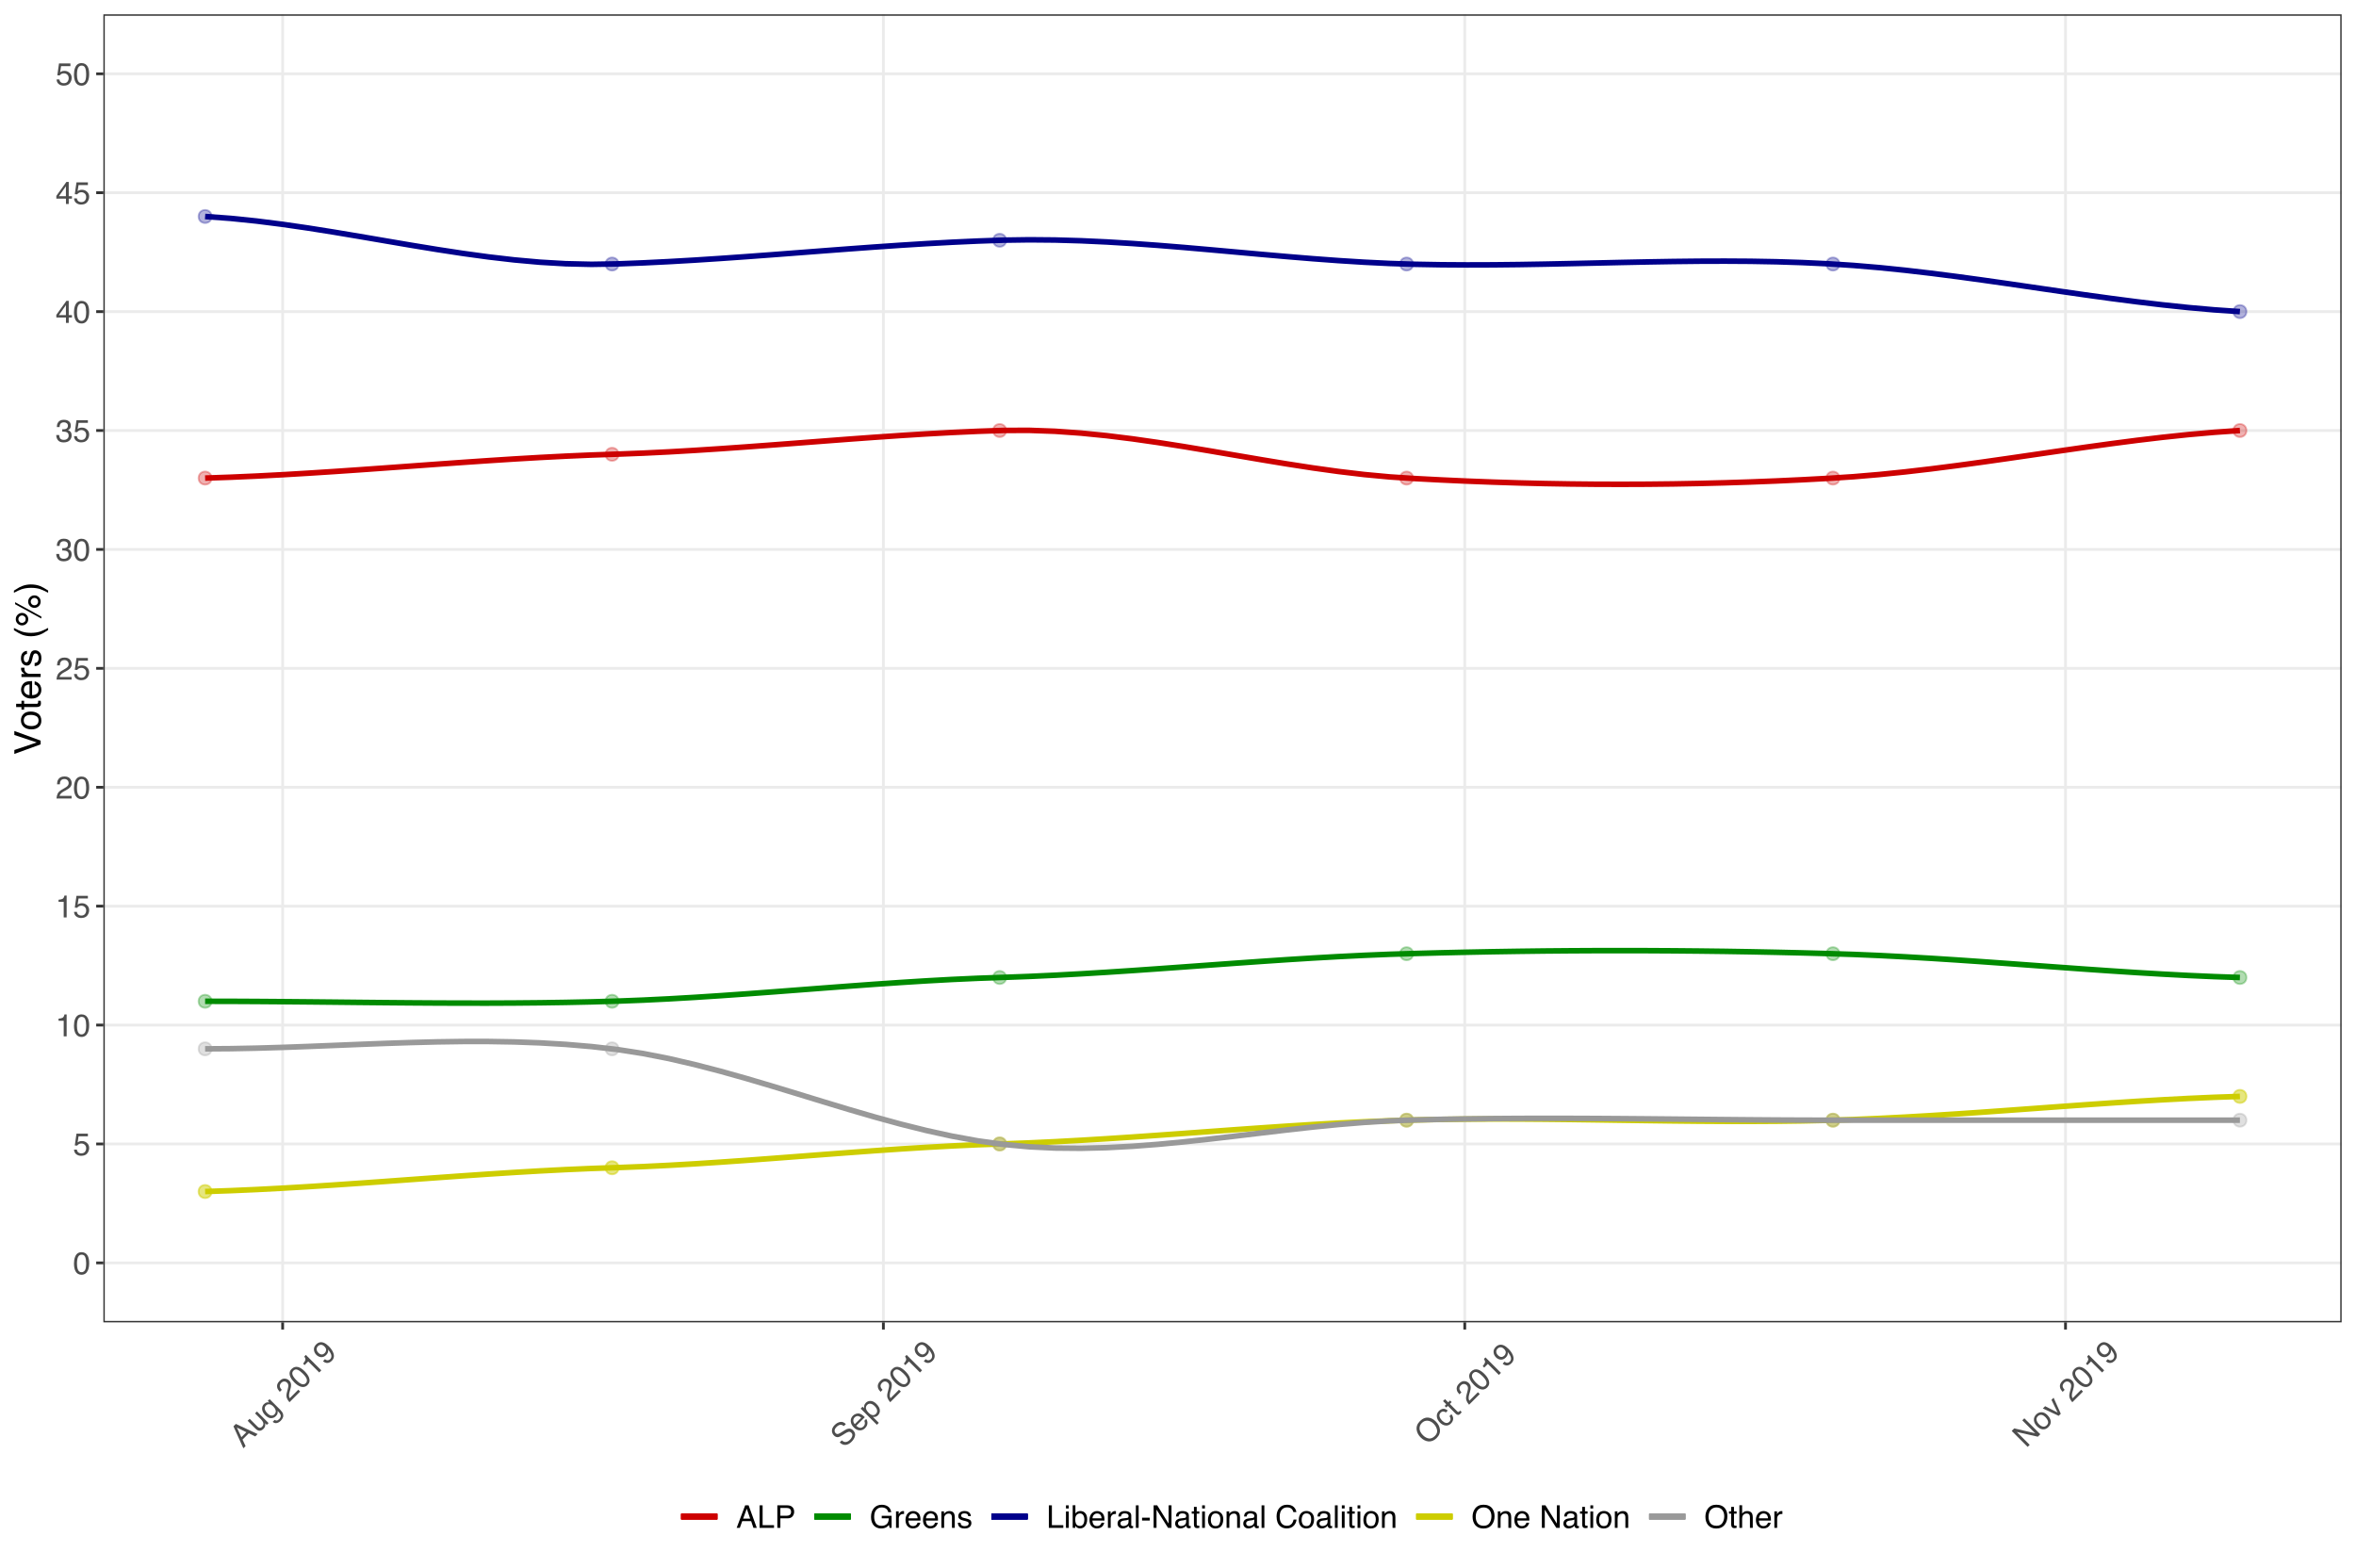 <?xml version="1.0" encoding="UTF-8"?>
<svg xmlns="http://www.w3.org/2000/svg" xmlns:xlink="http://www.w3.org/1999/xlink" width="900pt" height="599pt" viewBox="0 0 900 599" version="1.1">
<defs>
<g>
<symbol overflow="visible" id="glyph0-0">
<path style="stroke:none;" d="M 0.391 0 L 0.391 -8.609 L 7.219 -8.609 L 7.219 0 Z M 6.141 -1.078 L 6.141 -7.531 L 1.469 -7.531 L 1.469 -1.078 Z M 6.141 -1.078 "/>
</symbol>
<symbol overflow="visible" id="glyph0-1">
<path style="stroke:none;" d="M 3.25 -8.391 C 4.332 -8.391 5.117 -7.941 5.609 -7.047 C 5.984 -6.359 6.172 -5.41 6.172 -4.203 C 6.172 -3.066 6 -2.125 5.656 -1.375 C 5.164 -0.301 4.359 0.234 3.234 0.234 C 2.234 0.234 1.484 -0.203 0.984 -1.078 C 0.578 -1.816 0.375 -2.801 0.375 -4.031 C 0.375 -4.977 0.5 -5.797 0.75 -6.484 C 1.207 -7.754 2.039 -8.391 3.25 -8.391 Z M 3.234 -0.734 C 3.785 -0.734 4.223 -0.973 4.547 -1.453 C 4.867 -1.941 5.031 -2.848 5.031 -4.172 C 5.031 -5.117 4.91 -5.898 4.672 -6.516 C 4.441 -7.129 3.988 -7.438 3.312 -7.438 C 2.688 -7.438 2.227 -7.145 1.938 -6.562 C 1.656 -5.977 1.516 -5.117 1.516 -3.984 C 1.516 -3.129 1.609 -2.441 1.797 -1.922 C 2.078 -1.129 2.555 -0.734 3.234 -0.734 Z M 3.234 -0.734 "/>
</symbol>
<symbol overflow="visible" id="glyph0-2">
<path style="stroke:none;" d="M 1.484 -2.141 C 1.555 -1.535 1.836 -1.117 2.328 -0.891 C 2.578 -0.773 2.863 -0.719 3.188 -0.719 C 3.812 -0.719 4.273 -0.914 4.578 -1.312 C 4.879 -1.707 5.031 -2.148 5.031 -2.641 C 5.031 -3.223 4.848 -3.676 4.484 -4 C 4.129 -4.32 3.703 -4.484 3.203 -4.484 C 2.836 -4.484 2.523 -4.41 2.266 -4.266 C 2.004 -4.129 1.785 -3.938 1.609 -3.688 L 0.688 -3.734 L 1.328 -8.25 L 5.688 -8.25 L 5.688 -7.234 L 2.125 -7.234 L 1.766 -4.906 C 1.961 -5.051 2.148 -5.16 2.328 -5.234 C 2.641 -5.359 3 -5.422 3.406 -5.422 C 4.176 -5.422 4.828 -5.172 5.359 -4.672 C 5.898 -4.18 6.172 -3.555 6.172 -2.797 C 6.172 -2.004 5.922 -1.301 5.422 -0.688 C 4.93 -0.082 4.148 0.219 3.078 0.219 C 2.398 0.219 1.797 0.023 1.266 -0.359 C 0.742 -0.742 0.453 -1.336 0.391 -2.141 Z M 1.484 -2.141 "/>
</symbol>
<symbol overflow="visible" id="glyph0-3">
<path style="stroke:none;" d="M 1.156 -5.938 L 1.156 -6.75 C 1.914 -6.82 2.441 -6.945 2.734 -7.125 C 3.035 -7.301 3.266 -7.711 3.422 -8.359 L 4.25 -8.359 L 4.25 0 L 3.125 0 L 3.125 -5.938 Z M 1.156 -5.938 "/>
</symbol>
<symbol overflow="visible" id="glyph0-4">
<path style="stroke:none;" d="M 0.375 0 C 0.414 -0.719 0.566 -1.344 0.828 -1.875 C 1.086 -2.414 1.594 -2.906 2.344 -3.344 L 3.469 -4 C 3.969 -4.289 4.32 -4.539 4.531 -4.75 C 4.852 -5.07 5.016 -5.441 5.016 -5.859 C 5.016 -6.348 4.863 -6.734 4.562 -7.016 C 4.27 -7.305 3.883 -7.453 3.406 -7.453 C 2.676 -7.453 2.176 -7.18 1.906 -6.641 C 1.75 -6.336 1.664 -5.93 1.656 -5.422 L 0.578 -5.422 C 0.586 -6.148 0.723 -6.742 0.984 -7.203 C 1.441 -8.016 2.25 -8.422 3.406 -8.422 C 4.363 -8.422 5.062 -8.16 5.5 -7.641 C 5.945 -7.117 6.172 -6.539 6.172 -5.906 C 6.172 -5.238 5.938 -4.664 5.469 -4.188 C 5.195 -3.906 4.707 -3.566 4 -3.172 L 3.188 -2.734 C 2.812 -2.523 2.516 -2.32 2.297 -2.125 C 1.898 -1.789 1.648 -1.414 1.547 -1 L 6.141 -1 L 6.141 0 Z M 0.375 0 "/>
</symbol>
<symbol overflow="visible" id="glyph0-5">
<path style="stroke:none;" d="M 3.125 0.234 C 2.125 0.234 1.398 -0.035 0.953 -0.578 C 0.504 -1.129 0.281 -1.797 0.281 -2.578 L 1.391 -2.578 C 1.43 -2.035 1.531 -1.641 1.688 -1.391 C 1.969 -0.953 2.461 -0.734 3.172 -0.734 C 3.734 -0.734 4.18 -0.879 4.516 -1.172 C 4.848 -1.473 5.016 -1.859 5.016 -2.328 C 5.016 -2.898 4.836 -3.301 4.484 -3.531 C 4.129 -3.77 3.641 -3.891 3.016 -3.891 C 2.941 -3.891 2.867 -3.883 2.797 -3.875 C 2.723 -3.875 2.648 -3.875 2.578 -3.875 L 2.578 -4.812 C 2.691 -4.789 2.785 -4.781 2.859 -4.781 C 2.93 -4.781 3.008 -4.781 3.094 -4.781 C 3.488 -4.781 3.812 -4.844 4.062 -4.969 C 4.508 -5.188 4.734 -5.578 4.734 -6.141 C 4.734 -6.555 4.582 -6.875 4.281 -7.094 C 3.988 -7.32 3.645 -7.438 3.25 -7.438 C 2.551 -7.438 2.066 -7.203 1.797 -6.734 C 1.648 -6.484 1.566 -6.117 1.547 -5.641 L 0.5 -5.641 C 0.5 -6.266 0.625 -6.797 0.875 -7.234 C 1.301 -8.016 2.055 -8.406 3.141 -8.406 C 3.992 -8.406 4.656 -8.211 5.125 -7.828 C 5.594 -7.453 5.828 -6.898 5.828 -6.172 C 5.828 -5.66 5.691 -5.242 5.422 -4.922 C 5.242 -4.723 5.02 -4.566 4.75 -4.453 C 5.188 -4.328 5.531 -4.094 5.781 -3.75 C 6.031 -3.406 6.156 -2.984 6.156 -2.484 C 6.156 -1.68 5.891 -1.023 5.359 -0.516 C 4.836 -0.016 4.094 0.234 3.125 0.234 Z M 3.125 0.234 "/>
</symbol>
<symbol overflow="visible" id="glyph0-6">
<path style="stroke:none;" d="M 3.969 -2.969 L 3.969 -6.781 L 1.281 -2.969 Z M 3.984 0 L 3.984 -2.047 L 0.312 -2.047 L 0.312 -3.078 L 4.156 -8.422 L 5.047 -8.422 L 5.047 -2.969 L 6.281 -2.969 L 6.281 -2.047 L 5.047 -2.047 L 5.047 0 Z M 3.984 0 "/>
</symbol>
<symbol overflow="visible" id="glyph0-7">
<path style="stroke:none;" d="M 5.328 -3.531 L 4.031 -7.328 L 2.641 -3.531 Z M 3.422 -8.609 L 4.734 -8.609 L 7.859 0 L 6.578 0 L 5.703 -2.578 L 2.297 -2.578 L 1.375 0 L 0.172 0 Z M 3.422 -8.609 "/>
</symbol>
<symbol overflow="visible" id="glyph0-8">
<path style="stroke:none;" d="M 0.922 -8.609 L 2.078 -8.609 L 2.078 -1.031 L 6.438 -1.031 L 6.438 0 L 0.922 0 Z M 0.922 -8.609 "/>
</symbol>
<symbol overflow="visible" id="glyph0-9">
<path style="stroke:none;" d="M 1.031 -8.609 L 4.906 -8.609 C 5.664 -8.609 6.281 -8.391 6.75 -7.953 C 7.219 -7.523 7.453 -6.922 7.453 -6.141 C 7.453 -5.473 7.242 -4.891 6.828 -4.391 C 6.41 -3.891 5.77 -3.641 4.906 -3.641 L 2.188 -3.641 L 2.188 0 L 1.031 0 Z M 6.281 -6.141 C 6.281 -6.766 6.047 -7.191 5.578 -7.422 C 5.316 -7.547 4.961 -7.609 4.516 -7.609 L 2.188 -7.609 L 2.188 -4.625 L 4.516 -4.625 C 5.035 -4.625 5.457 -4.734 5.781 -4.953 C 6.113 -5.18 6.281 -5.578 6.281 -6.141 Z M 6.281 -6.141 "/>
</symbol>
<symbol overflow="visible" id="glyph0-10">
<path style="stroke:none;" d="M 4.641 -8.828 C 5.441 -8.828 6.141 -8.672 6.734 -8.359 C 7.586 -7.91 8.109 -7.125 8.297 -6 L 7.156 -6 C 7.008 -6.625 6.711 -7.082 6.266 -7.375 C 5.828 -7.664 5.273 -7.812 4.609 -7.812 C 3.805 -7.812 3.133 -7.508 2.594 -6.906 C 2.051 -6.312 1.781 -5.422 1.781 -4.234 C 1.781 -3.211 2.004 -2.379 2.453 -1.734 C 2.898 -1.098 3.629 -0.781 4.641 -0.781 C 5.422 -0.781 6.066 -1.004 6.578 -1.453 C 7.086 -1.898 7.348 -2.629 7.359 -3.641 L 4.672 -3.641 L 4.672 -4.609 L 8.438 -4.609 L 8.438 0 L 7.688 0 L 7.406 -1.109 C 7.02 -0.672 6.672 -0.367 6.359 -0.203 C 5.848 0.086 5.195 0.234 4.406 0.234 C 3.395 0.234 2.52 -0.098 1.781 -0.766 C 0.977 -1.586 0.578 -2.723 0.578 -4.172 C 0.578 -5.609 0.969 -6.754 1.75 -7.609 C 2.488 -8.422 3.453 -8.828 4.641 -8.828 Z M 4.438 -8.844 Z M 4.438 -8.844 "/>
</symbol>
<symbol overflow="visible" id="glyph0-11">
<path style="stroke:none;" d="M 0.797 -6.281 L 1.812 -6.281 L 1.812 -5.188 C 1.883 -5.406 2.082 -5.664 2.406 -5.969 C 2.727 -6.27 3.098 -6.422 3.516 -6.422 C 3.535 -6.422 3.566 -6.414 3.609 -6.406 C 3.66 -6.406 3.742 -6.398 3.859 -6.391 L 3.859 -5.281 C 3.797 -5.289 3.738 -5.297 3.688 -5.297 C 3.633 -5.297 3.578 -5.297 3.516 -5.297 C 2.984 -5.297 2.57 -5.125 2.281 -4.781 C 2 -4.445 1.859 -4.055 1.859 -3.609 L 1.859 0 L 0.797 0 Z M 0.797 -6.281 "/>
</symbol>
<symbol overflow="visible" id="glyph0-12">
<path style="stroke:none;" d="M 3.391 -6.422 C 3.836 -6.422 4.27 -6.316 4.688 -6.109 C 5.102 -5.898 5.422 -5.629 5.641 -5.297 C 5.848 -4.973 5.988 -4.602 6.062 -4.188 C 6.125 -3.895 6.156 -3.43 6.156 -2.797 L 1.547 -2.797 C 1.566 -2.16 1.719 -1.648 2 -1.266 C 2.281 -0.879 2.719 -0.688 3.312 -0.688 C 3.863 -0.688 4.301 -0.867 4.625 -1.234 C 4.812 -1.441 4.945 -1.688 5.031 -1.969 L 6.062 -1.969 C 6.039 -1.738 5.953 -1.484 5.797 -1.203 C 5.641 -0.922 5.469 -0.688 5.281 -0.5 C 4.957 -0.188 4.555 0.02 4.078 0.125 C 3.828 0.188 3.539 0.219 3.219 0.219 C 2.438 0.219 1.773 -0.062 1.234 -0.625 C 0.691 -1.195 0.422 -1.992 0.422 -3.016 C 0.422 -4.023 0.691 -4.844 1.234 -5.469 C 1.785 -6.102 2.504 -6.422 3.391 -6.422 Z M 5.062 -3.641 C 5.02 -4.098 4.922 -4.461 4.766 -4.734 C 4.484 -5.242 4.004 -5.5 3.328 -5.5 C 2.836 -5.5 2.426 -5.32 2.094 -4.969 C 1.77 -4.625 1.598 -4.18 1.578 -3.641 Z M 3.281 -6.422 Z M 3.281 -6.422 "/>
</symbol>
<symbol overflow="visible" id="glyph0-13">
<path style="stroke:none;" d="M 0.781 -6.281 L 1.781 -6.281 L 1.781 -5.391 C 2.07 -5.754 2.383 -6.016 2.719 -6.172 C 3.051 -6.336 3.422 -6.422 3.828 -6.422 C 4.711 -6.422 5.312 -6.109 5.625 -5.484 C 5.801 -5.141 5.891 -4.656 5.891 -4.031 L 5.891 0 L 4.812 0 L 4.812 -3.953 C 4.812 -4.336 4.754 -4.645 4.641 -4.875 C 4.453 -5.27 4.113 -5.469 3.625 -5.469 C 3.375 -5.469 3.172 -5.441 3.016 -5.391 C 2.723 -5.305 2.469 -5.133 2.25 -4.875 C 2.07 -4.664 1.957 -4.453 1.906 -4.234 C 1.852 -4.016 1.828 -3.695 1.828 -3.281 L 1.828 0 L 0.781 0 Z M 3.25 -6.422 Z M 3.25 -6.422 "/>
</symbol>
<symbol overflow="visible" id="glyph0-14">
<path style="stroke:none;" d="M 1.406 -1.969 C 1.438 -1.613 1.523 -1.344 1.672 -1.156 C 1.93 -0.82 2.391 -0.656 3.047 -0.656 C 3.441 -0.656 3.785 -0.738 4.078 -0.906 C 4.379 -1.07 4.531 -1.332 4.531 -1.688 C 4.531 -1.957 4.41 -2.164 4.172 -2.312 C 4.016 -2.395 3.711 -2.492 3.266 -2.609 L 2.422 -2.812 C 1.891 -2.945 1.5 -3.098 1.25 -3.266 C 0.789 -3.547 0.562 -3.941 0.562 -4.453 C 0.562 -5.047 0.773 -5.523 1.203 -5.891 C 1.629 -6.254 2.207 -6.438 2.938 -6.438 C 3.875 -6.438 4.551 -6.16 4.969 -5.609 C 5.238 -5.254 5.367 -4.875 5.359 -4.469 L 4.359 -4.469 C 4.336 -4.707 4.254 -4.926 4.109 -5.125 C 3.867 -5.395 3.445 -5.531 2.844 -5.531 C 2.445 -5.531 2.145 -5.453 1.938 -5.297 C 1.738 -5.148 1.641 -4.953 1.641 -4.703 C 1.641 -4.43 1.773 -4.211 2.047 -4.047 C 2.203 -3.953 2.43 -3.867 2.734 -3.797 L 3.422 -3.625 C 4.18 -3.438 4.691 -3.258 4.953 -3.094 C 5.359 -2.82 5.562 -2.395 5.562 -1.812 C 5.562 -1.258 5.348 -0.781 4.922 -0.375 C 4.504 0.031 3.863 0.234 3 0.234 C 2.062 0.234 1.395 0.023 1 -0.391 C 0.613 -0.816 0.41 -1.344 0.391 -1.969 Z M 2.953 -6.422 Z M 2.953 -6.422 "/>
</symbol>
<symbol overflow="visible" id="glyph0-15">
<path style="stroke:none;" d="M 0.781 -6.25 L 1.844 -6.25 L 1.844 0 L 0.781 0 Z M 0.781 -8.609 L 1.844 -8.609 L 1.844 -7.406 L 0.781 -7.406 Z M 0.781 -8.609 "/>
</symbol>
<symbol overflow="visible" id="glyph0-16">
<path style="stroke:none;" d="M 0.688 -8.641 L 1.719 -8.641 L 1.719 -5.516 C 1.945 -5.816 2.223 -6.047 2.547 -6.203 C 2.867 -6.359 3.219 -6.438 3.594 -6.438 C 4.375 -6.438 5.004 -6.164 5.484 -5.625 C 5.973 -5.094 6.219 -4.305 6.219 -3.266 C 6.219 -2.266 5.977 -1.438 5.5 -0.781 C 5.02 -0.125 4.352 0.203 3.5 0.203 C 3.02 0.203 2.617 0.086 2.297 -0.141 C 2.098 -0.285 1.891 -0.504 1.672 -0.797 L 1.672 0 L 0.688 0 Z M 3.438 -0.734 C 4.008 -0.734 4.438 -0.957 4.719 -1.406 C 5 -1.863 5.141 -2.461 5.141 -3.203 C 5.141 -3.867 5 -4.414 4.719 -4.844 C 4.438 -5.281 4.02 -5.5 3.469 -5.5 C 2.988 -5.5 2.566 -5.32 2.203 -4.969 C 1.836 -4.613 1.656 -4.023 1.656 -3.203 C 1.656 -2.617 1.727 -2.141 1.875 -1.766 C 2.156 -1.078 2.676 -0.734 3.438 -0.734 Z M 3.438 -0.734 "/>
</symbol>
<symbol overflow="visible" id="glyph0-17">
<path style="stroke:none;" d="M 1.578 -1.672 C 1.578 -1.367 1.688 -1.129 1.906 -0.953 C 2.133 -0.773 2.398 -0.688 2.703 -0.688 C 3.078 -0.688 3.438 -0.77 3.781 -0.938 C 4.375 -1.227 4.672 -1.695 4.672 -2.344 L 4.672 -3.188 C 4.535 -3.113 4.363 -3.047 4.156 -2.984 C 3.957 -2.93 3.758 -2.895 3.562 -2.875 L 2.938 -2.797 C 2.551 -2.742 2.258 -2.66 2.062 -2.547 C 1.738 -2.367 1.578 -2.078 1.578 -1.672 Z M 4.141 -3.797 C 4.379 -3.828 4.539 -3.93 4.625 -4.109 C 4.664 -4.203 4.688 -4.336 4.688 -4.516 C 4.688 -4.867 4.555 -5.125 4.297 -5.281 C 4.047 -5.445 3.688 -5.531 3.219 -5.531 C 2.664 -5.531 2.273 -5.383 2.047 -5.094 C 1.91 -4.926 1.82 -4.68 1.781 -4.359 L 0.797 -4.359 C 0.816 -5.129 1.066 -5.664 1.547 -5.969 C 2.035 -6.27 2.598 -6.422 3.234 -6.422 C 3.973 -6.422 4.57 -6.281 5.031 -6 C 5.488 -5.719 5.719 -5.281 5.719 -4.688 L 5.719 -1.078 C 5.719 -0.973 5.738 -0.883 5.781 -0.812 C 5.832 -0.75 5.93 -0.719 6.078 -0.719 C 6.117 -0.719 6.164 -0.719 6.219 -0.719 C 6.281 -0.727 6.348 -0.738 6.422 -0.75 L 6.422 0.031 C 6.254 0.07 6.125 0.098 6.031 0.109 C 5.945 0.129 5.832 0.141 5.688 0.141 C 5.32 0.141 5.062 0.008 4.906 -0.25 C 4.812 -0.383 4.75 -0.578 4.719 -0.828 C 4.5 -0.547 4.188 -0.301 3.781 -0.094 C 3.383 0.113 2.945 0.219 2.469 0.219 C 1.883 0.219 1.406 0.039 1.031 -0.312 C 0.664 -0.664 0.484 -1.109 0.484 -1.641 C 0.484 -2.223 0.664 -2.676 1.031 -3 C 1.395 -3.32 1.867 -3.52 2.453 -3.594 Z M 3.266 -6.422 Z M 3.266 -6.422 "/>
</symbol>
<symbol overflow="visible" id="glyph0-18">
<path style="stroke:none;" d="M 0.797 -8.609 L 1.859 -8.609 L 1.859 0 L 0.797 0 Z M 0.797 -8.609 "/>
</symbol>
<symbol overflow="visible" id="glyph0-19">
<path style="stroke:none;" d="M 0.5 -3.891 L 3.438 -3.891 L 3.438 -2.797 L 0.5 -2.797 Z M 0.5 -3.891 "/>
</symbol>
<symbol overflow="visible" id="glyph0-20">
<path style="stroke:none;" d="M 0.922 -8.609 L 2.297 -8.609 L 6.641 -1.641 L 6.641 -8.609 L 7.75 -8.609 L 7.75 0 L 6.438 0 L 2.031 -6.969 L 2.031 0 L 0.922 0 Z M 4.25 -8.609 Z M 4.25 -8.609 "/>
</symbol>
<symbol overflow="visible" id="glyph0-21">
<path style="stroke:none;" d="M 0.984 -8.031 L 2.047 -8.031 L 2.047 -6.281 L 3.047 -6.281 L 3.047 -5.422 L 2.047 -5.422 L 2.047 -1.312 C 2.047 -1.094 2.125 -0.945 2.281 -0.875 C 2.352 -0.832 2.488 -0.812 2.688 -0.812 C 2.738 -0.812 2.789 -0.812 2.844 -0.812 C 2.906 -0.82 2.973 -0.828 3.047 -0.828 L 3.047 0 C 2.93 0.031 2.805 0.051 2.672 0.062 C 2.547 0.082 2.406 0.094 2.25 0.094 C 1.758 0.094 1.426 -0.031 1.25 -0.281 C 1.07 -0.531 0.984 -0.859 0.984 -1.266 L 0.984 -5.422 L 0.141 -5.422 L 0.141 -6.281 L 0.984 -6.281 Z M 0.984 -8.031 "/>
</symbol>
<symbol overflow="visible" id="glyph0-22">
<path style="stroke:none;" d="M 3.266 -0.688 C 3.961 -0.688 4.441 -0.945 4.703 -1.469 C 4.961 -2 5.094 -2.586 5.094 -3.234 C 5.094 -3.828 5 -4.305 4.812 -4.672 C 4.508 -5.242 4 -5.531 3.281 -5.531 C 2.633 -5.531 2.164 -5.285 1.875 -4.797 C 1.582 -4.305 1.438 -3.711 1.438 -3.016 C 1.438 -2.348 1.582 -1.789 1.875 -1.344 C 2.164 -0.906 2.629 -0.688 3.266 -0.688 Z M 3.312 -6.453 C 4.113 -6.453 4.789 -6.18 5.344 -5.641 C 5.906 -5.109 6.188 -4.316 6.188 -3.266 C 6.188 -2.254 5.941 -1.414 5.453 -0.75 C 4.961 -0.094 4.203 0.234 3.172 0.234 C 2.305 0.234 1.617 -0.055 1.109 -0.641 C 0.598 -1.234 0.344 -2.02 0.344 -3 C 0.344 -4.051 0.609 -4.891 1.141 -5.516 C 1.68 -6.141 2.406 -6.453 3.312 -6.453 Z M 3.266 -6.422 Z M 3.266 -6.422 "/>
</symbol>
<symbol overflow="visible" id="glyph0-23">
<path style="stroke:none;" d=""/>
</symbol>
<symbol overflow="visible" id="glyph0-24">
<path style="stroke:none;" d="M 4.547 -8.844 C 5.629 -8.844 6.473 -8.555 7.078 -7.984 C 7.68 -7.41 8.016 -6.758 8.078 -6.031 L 6.938 -6.031 C 6.812 -6.582 6.555 -7.02 6.172 -7.344 C 5.785 -7.664 5.242 -7.828 4.547 -7.828 C 3.703 -7.828 3.02 -7.531 2.5 -6.938 C 1.977 -6.344 1.719 -5.43 1.719 -4.203 C 1.719 -3.191 1.953 -2.367 2.422 -1.734 C 2.891 -1.109 3.594 -0.797 4.531 -0.797 C 5.383 -0.797 6.039 -1.129 6.5 -1.797 C 6.727 -2.141 6.906 -2.598 7.031 -3.172 L 8.156 -3.172 C 8.062 -2.266 7.727 -1.504 7.156 -0.891 C 6.469 -0.148 5.547 0.219 4.391 0.219 C 3.391 0.219 2.551 -0.082 1.875 -0.688 C 0.977 -1.488 0.531 -2.723 0.531 -4.391 C 0.531 -5.66 0.863 -6.703 1.531 -7.516 C 2.258 -8.398 3.266 -8.844 4.547 -8.844 Z M 4.312 -8.844 Z M 4.312 -8.844 "/>
</symbol>
<symbol overflow="visible" id="glyph0-25">
<path style="stroke:none;" d="M 4.625 -8.844 C 6.145 -8.844 7.27 -8.352 8 -7.375 C 8.57 -6.613 8.859 -5.641 8.859 -4.453 C 8.859 -3.172 8.531 -2.102 7.875 -1.25 C 7.113 -0.25 6.023 0.25 4.609 0.25 C 3.285 0.25 2.242 -0.188 1.484 -1.062 C 0.805 -1.906 0.469 -2.973 0.469 -4.266 C 0.469 -5.422 0.758 -6.414 1.344 -7.25 C 2.082 -8.312 3.176 -8.844 4.625 -8.844 Z M 4.75 -0.797 C 5.77 -0.797 6.508 -1.16 6.969 -1.891 C 7.438 -2.629 7.672 -3.477 7.672 -4.438 C 7.672 -5.445 7.406 -6.258 6.875 -6.875 C 6.344 -7.5 5.617 -7.812 4.703 -7.812 C 3.805 -7.812 3.078 -7.504 2.516 -6.891 C 1.953 -6.273 1.672 -5.375 1.672 -4.188 C 1.672 -3.227 1.91 -2.422 2.391 -1.766 C 2.879 -1.117 3.664 -0.797 4.75 -0.797 Z M 4.672 -8.844 Z M 4.672 -8.844 "/>
</symbol>
<symbol overflow="visible" id="glyph0-26">
<path style="stroke:none;" d="M 0.781 -8.641 L 1.828 -8.641 L 1.828 -5.422 C 2.078 -5.742 2.301 -5.969 2.5 -6.094 C 2.844 -6.312 3.27 -6.422 3.781 -6.422 C 4.688 -6.422 5.301 -6.102 5.625 -5.469 C 5.801 -5.125 5.891 -4.645 5.891 -4.031 L 5.891 0 L 4.812 0 L 4.812 -3.953 C 4.812 -4.41 4.75 -4.75 4.625 -4.969 C 4.438 -5.312 4.078 -5.484 3.547 -5.484 C 3.109 -5.484 2.711 -5.332 2.359 -5.031 C 2.004 -4.727 1.828 -4.16 1.828 -3.328 L 1.828 0 L 0.781 0 Z M 0.781 -8.641 "/>
</symbol>
<symbol overflow="visible" id="glyph1-0">
<path style="stroke:none;" d="M 0.281 -0.281 L -5.812 -6.375 L -0.984 -11.203 L 5.109 -5.109 Z M 3.578 -5.109 L -0.984 -9.672 L -4.297 -6.359 L 0.266 -1.797 Z M 3.578 -5.109 "/>
</symbol>
<symbol overflow="visible" id="glyph1-1">
<path style="stroke:none;" d="M 1.266 -6.266 L -2.344 -8.031 L -0.641 -4.359 Z M -3.672 -8.516 L -2.75 -9.438 L 5.562 -5.562 L 4.656 -4.656 L 2.203 -5.859 L -0.203 -3.453 L 0.969 -0.969 L 0.125 -0.125 Z M -3.672 -8.516 "/>
</symbol>
<symbol overflow="visible" id="glyph1-2">
<path style="stroke:none;" d="M -3.141 -5.734 L -0.188 -2.781 C 0.031 -2.562 0.25 -2.414 0.469 -2.344 C 0.863 -2.219 1.238 -2.332 1.594 -2.688 C 2.113 -3.207 2.238 -3.789 1.969 -4.438 C 1.82 -4.789 1.535 -5.18 1.109 -5.609 L -1.078 -7.797 L -0.344 -8.531 L 4.094 -4.094 L 3.406 -3.406 L 2.75 -4.062 C 2.832 -3.789 2.852 -3.531 2.812 -3.281 C 2.77 -2.758 2.547 -2.297 2.141 -1.891 C 1.504 -1.254 0.859 -1.035 0.203 -1.234 C -0.141 -1.328 -0.504 -1.566 -0.891 -1.953 L -3.906 -4.969 Z M -2.234 -6.859 Z M -2.234 -6.859 "/>
</symbol>
<symbol overflow="visible" id="glyph1-3">
<path style="stroke:none;" d="M -2.406 -6.625 C -2.051 -6.977 -1.66 -7.203 -1.234 -7.297 C -0.992 -7.328 -0.707 -7.32 -0.375 -7.281 L -0.938 -7.844 L -0.25 -8.531 L 3.781 -4.5 C 4.344 -3.938 4.707 -3.414 4.875 -2.938 C 5.164 -2.02 4.879 -1.129 4.016 -0.266 C 3.535 0.211 3.023 0.504 2.484 0.609 C 1.953 0.723 1.438 0.57 0.938 0.156 L 1.703 -0.609 C 1.93 -0.441 2.156 -0.352 2.375 -0.344 C 2.707 -0.344 3.055 -0.523 3.422 -0.891 C 3.992 -1.461 4.164 -2.039 3.938 -2.625 C 3.801 -2.969 3.422 -3.441 2.797 -4.047 C 2.879 -3.672 2.875 -3.32 2.781 -3 C 2.688 -2.676 2.469 -2.344 2.125 -2 C 1.645 -1.52 1.051 -1.27 0.344 -1.25 C -0.363 -1.227 -1.113 -1.613 -1.906 -2.406 C -2.645 -3.145 -3.039 -3.906 -3.094 -4.688 C -3.145 -5.469 -2.914 -6.113 -2.406 -6.625 Z M 1.203 -5.703 C 0.66 -6.242 0.145 -6.531 -0.344 -6.562 C -0.844 -6.602 -1.266 -6.453 -1.609 -6.109 C -2.141 -5.578 -2.25 -4.969 -1.938 -4.281 C -1.789 -3.926 -1.504 -3.535 -1.078 -3.109 C -0.578 -2.609 -0.094 -2.328 0.375 -2.266 C 0.844 -2.203 1.25 -2.344 1.594 -2.688 C 2.133 -3.227 2.266 -3.848 1.984 -4.547 C 1.836 -4.941 1.578 -5.328 1.203 -5.703 Z M -2.344 -6.75 Z M -2.344 -6.75 "/>
</symbol>
<symbol overflow="visible" id="glyph1-4">
<path style="stroke:none;" d=""/>
</symbol>
<symbol overflow="visible" id="glyph1-5">
<path style="stroke:none;" d="M 0.266 -0.266 C -0.211 -0.805 -0.551 -1.359 -0.75 -1.922 C -0.945 -2.484 -0.93 -3.18 -0.703 -4.016 L -0.375 -5.281 C -0.227 -5.844 -0.156 -6.27 -0.156 -6.562 C -0.156 -7.02 -0.301 -7.395 -0.594 -7.688 C -0.938 -8.031 -1.312 -8.195 -1.719 -8.188 C -2.133 -8.188 -2.516 -8.016 -2.859 -7.672 C -3.367 -7.16 -3.535 -6.617 -3.359 -6.047 C -3.242 -5.723 -3.008 -5.375 -2.656 -5 L -3.422 -4.234 C -3.93 -4.766 -4.254 -5.285 -4.391 -5.797 C -4.641 -6.691 -4.359 -7.547 -3.547 -8.359 C -2.867 -9.035 -2.188 -9.344 -1.5 -9.281 C -0.82 -9.227 -0.258 -8.977 0.188 -8.531 C 0.656 -8.062 0.891 -7.492 0.891 -6.828 C 0.91 -6.43 0.805 -5.848 0.578 -5.078 L 0.312 -4.188 C 0.195 -3.781 0.133 -3.426 0.125 -3.125 C 0.07 -2.613 0.16 -2.172 0.391 -1.797 L 3.641 -5.047 L 4.344 -4.344 Z M 0.266 -0.266 "/>
</symbol>
<symbol overflow="visible" id="glyph1-6">
<path style="stroke:none;" d="M -3.641 -8.234 C -2.867 -9.004 -1.992 -9.242 -1.016 -8.953 C -0.266 -8.723 0.535 -8.18 1.391 -7.328 C 2.191 -6.523 2.738 -5.738 3.031 -4.969 C 3.445 -3.863 3.254 -2.91 2.453 -2.109 C 1.742 -1.398 0.906 -1.188 -0.062 -1.469 C -0.875 -1.695 -1.711 -2.242 -2.578 -3.109 C -3.254 -3.785 -3.742 -4.453 -4.047 -5.109 C -4.629 -6.336 -4.492 -7.379 -3.641 -8.234 Z M 1.766 -2.797 C 2.16 -3.191 2.301 -3.676 2.188 -4.25 C 2.07 -4.82 1.547 -5.578 0.609 -6.516 C -0.055 -7.18 -0.691 -7.648 -1.297 -7.922 C -1.898 -8.191 -2.441 -8.086 -2.922 -7.609 C -3.367 -7.16 -3.484 -6.629 -3.266 -6.016 C -3.047 -5.398 -2.535 -4.691 -1.734 -3.891 C -1.129 -3.285 -0.582 -2.863 -0.094 -2.625 C 0.664 -2.258 1.285 -2.316 1.766 -2.797 Z M 1.766 -2.797 "/>
</symbol>
<symbol overflow="visible" id="glyph1-7">
<path style="stroke:none;" d="M -3.391 -5.016 L -3.953 -5.578 C -3.461 -6.172 -3.176 -6.633 -3.094 -6.969 C -3.008 -7.301 -3.141 -7.754 -3.484 -8.328 L -2.906 -8.906 L 3 -3 L 2.203 -2.203 L -2 -6.406 Z M -3.391 -5.016 "/>
</symbol>
<symbol overflow="visible" id="glyph1-8">
<path style="stroke:none;" d="M -0.312 -2.562 C 0.125 -2.164 0.57 -2.039 1.031 -2.188 C 1.258 -2.25 1.473 -2.379 1.672 -2.578 C 2.023 -2.93 2.176 -3.379 2.125 -3.922 C 2.082 -4.473 1.66 -5.254 0.859 -6.266 C 0.953 -5.836 0.926 -5.445 0.781 -5.094 C 0.645 -4.75 0.438 -4.438 0.156 -4.156 C -0.414 -3.582 -1.047 -3.305 -1.734 -3.328 C -2.43 -3.359 -3.055 -3.648 -3.609 -4.203 C -4.148 -4.742 -4.457 -5.383 -4.531 -6.125 C -4.602 -6.863 -4.32 -7.551 -3.688 -8.188 C -2.82 -9.051 -1.832 -9.258 -0.719 -8.812 C -0.113 -8.562 0.504 -8.117 1.141 -7.484 C 1.867 -6.754 2.406 -6 2.75 -5.219 C 3.332 -3.926 3.188 -2.844 2.312 -1.969 C 1.738 -1.395 1.145 -1.109 0.531 -1.109 C -0.07 -1.117 -0.602 -1.352 -1.062 -1.812 Z M -0.406 -4.906 C -0.102 -5.207 0.07 -5.578 0.125 -6.016 C 0.176 -6.453 -0.039 -6.914 -0.531 -7.406 C -0.969 -7.844 -1.406 -8.055 -1.844 -8.047 C -2.281 -8.035 -2.664 -7.863 -3 -7.531 C -3.363 -7.164 -3.531 -6.754 -3.5 -6.297 C -3.469 -5.836 -3.242 -5.398 -2.828 -4.984 C -2.453 -4.609 -2.055 -4.398 -1.641 -4.359 C -1.223 -4.316 -0.812 -4.5 -0.406 -4.906 Z M -0.406 -4.906 "/>
</symbol>
<symbol overflow="visible" id="glyph1-9">
<path style="stroke:none;" d="M -0.781 -3.156 C -0.414 -2.832 -0.055 -2.629 0.297 -2.547 C 0.984 -2.422 1.672 -2.703 2.359 -3.391 C 2.672 -3.703 2.906 -4.031 3.062 -4.375 C 3.395 -5.039 3.344 -5.594 2.906 -6.031 C 2.57 -6.363 2.223 -6.492 1.859 -6.422 C 1.516 -6.348 1.066 -6.141 0.516 -5.797 L -0.484 -5.172 C -1.141 -4.742 -1.656 -4.488 -2.031 -4.406 C -2.664 -4.289 -3.234 -4.484 -3.734 -4.984 C -4.285 -5.535 -4.551 -6.176 -4.531 -6.906 C -4.508 -7.633 -4.156 -8.344 -3.469 -9.031 C -2.82 -9.676 -2.117 -10.062 -1.359 -10.188 C -0.609 -10.32 0.102 -10.051 0.781 -9.375 L 0.016 -8.609 C -0.359 -8.898 -0.695 -9.062 -1 -9.094 C -1.57 -9.164 -2.16 -8.898 -2.766 -8.297 C -3.254 -7.805 -3.504 -7.352 -3.516 -6.938 C -3.523 -6.52 -3.391 -6.172 -3.109 -5.891 C -2.816 -5.598 -2.477 -5.508 -2.094 -5.625 C -1.832 -5.695 -1.352 -5.957 -0.656 -6.406 L 0.406 -7.062 C 0.906 -7.375 1.352 -7.562 1.75 -7.625 C 2.414 -7.727 3.02 -7.508 3.562 -6.969 C 4.227 -6.301 4.461 -5.578 4.266 -4.797 C 4.066 -4.016 3.641 -3.297 2.984 -2.641 C 2.223 -1.879 1.441 -1.473 0.641 -1.422 C -0.18 -1.391 -0.914 -1.707 -1.562 -2.375 Z M -3.406 -9.094 Z M -3.406 -9.094 "/>
</symbol>
<symbol overflow="visible" id="glyph1-10">
<path style="stroke:none;" d="M -2.156 -6.938 C -1.832 -7.258 -1.445 -7.488 -1 -7.625 C -0.562 -7.77 -0.148 -7.805 0.234 -7.734 C 0.609 -7.648 0.969 -7.488 1.312 -7.25 C 1.57 -7.094 1.926 -6.789 2.375 -6.344 L -0.891 -3.078 C -0.422 -2.629 0.047 -2.367 0.516 -2.297 C 0.992 -2.234 1.441 -2.41 1.859 -2.828 C 2.242 -3.211 2.422 -3.648 2.391 -4.141 C 2.379 -4.422 2.305 -4.691 2.172 -4.953 L 2.891 -5.672 C 3.035 -5.504 3.156 -5.266 3.25 -4.953 C 3.344 -4.641 3.383 -4.352 3.375 -4.094 C 3.375 -3.633 3.242 -3.203 2.984 -2.797 C 2.848 -2.578 2.664 -2.352 2.438 -2.125 C 1.883 -1.57 1.211 -1.301 0.422 -1.312 C -0.359 -1.332 -1.109 -1.703 -1.828 -2.422 C -2.547 -3.141 -2.938 -3.914 -3 -4.75 C -3.062 -5.582 -2.781 -6.312 -2.156 -6.938 Z M 1 -6.156 C 0.645 -6.445 0.32 -6.633 0.031 -6.719 C -0.531 -6.883 -1.051 -6.727 -1.531 -6.25 C -1.883 -5.895 -2.051 -5.477 -2.031 -5 C -2.02 -4.531 -1.832 -4.094 -1.469 -3.688 Z M -2.234 -6.859 Z M -2.234 -6.859 "/>
</symbol>
<symbol overflow="visible" id="glyph1-11">
<path style="stroke:none;" d="M 1.922 -2.922 C 2.266 -3.266 2.406 -3.695 2.344 -4.219 C 2.289 -4.75 1.973 -5.305 1.391 -5.891 C 1.047 -6.234 0.691 -6.484 0.328 -6.641 C -0.359 -6.93 -0.957 -6.82 -1.469 -6.312 C -1.988 -5.789 -2.082 -5.176 -1.75 -4.469 C -1.582 -4.094 -1.285 -3.691 -0.859 -3.266 C -0.516 -2.922 -0.172 -2.68 0.172 -2.547 C 0.816 -2.273 1.398 -2.398 1.922 -2.922 Z M -3.938 -4.906 L -3.203 -5.641 L -2.609 -5.047 C -2.66 -5.391 -2.656 -5.707 -2.594 -6 C -2.508 -6.414 -2.301 -6.789 -1.969 -7.125 C -1.457 -7.633 -0.832 -7.867 -0.094 -7.828 C 0.633 -7.797 1.359 -7.422 2.078 -6.703 C 3.047 -5.734 3.484 -4.797 3.391 -3.891 C 3.336 -3.297 3.098 -2.785 2.672 -2.359 C 2.336 -2.023 1.984 -1.816 1.609 -1.734 C 1.391 -1.703 1.098 -1.703 0.734 -1.734 L 3 0.531 L 2.25 1.281 Z M -3.938 -4.906 "/>
</symbol>
<symbol overflow="visible" id="glyph1-12">
<path style="stroke:none;" d="M -2.984 -9.516 C -1.898 -10.598 -0.758 -11.051 0.438 -10.875 C 1.383 -10.738 2.273 -10.254 3.109 -9.422 C 4.016 -8.516 4.535 -7.523 4.672 -6.453 C 4.848 -5.211 4.438 -4.094 3.438 -3.094 C 2.5 -2.156 1.453 -1.723 0.297 -1.797 C -0.773 -1.91 -1.77 -2.426 -2.688 -3.344 C -3.508 -4.164 -4.004 -5.078 -4.172 -6.078 C -4.398 -7.348 -4.004 -8.492 -2.984 -9.516 Z M 2.797 -3.922 C 3.516 -4.641 3.773 -5.422 3.578 -6.266 C 3.391 -7.117 2.957 -7.883 2.281 -8.562 C 1.57 -9.27 0.812 -9.656 0 -9.719 C -0.82 -9.789 -1.555 -9.504 -2.203 -8.859 C -2.836 -8.223 -3.133 -7.488 -3.094 -6.656 C -3.051 -5.82 -2.613 -4.988 -1.781 -4.156 C -1.094 -3.469 -0.352 -3.062 0.438 -2.938 C 1.238 -2.82 2.023 -3.148 2.797 -3.922 Z M -2.953 -9.547 Z M -2.953 -9.547 "/>
</symbol>
<symbol overflow="visible" id="glyph1-13">
<path style="stroke:none;" d="M -2.312 -6.812 C -1.812 -7.312 -1.281 -7.594 -0.719 -7.656 C -0.164 -7.727 0.438 -7.508 1.094 -7 L 0.359 -6.266 C 0.047 -6.492 -0.273 -6.617 -0.609 -6.641 C -0.953 -6.672 -1.301 -6.508 -1.656 -6.156 C -2.125 -5.688 -2.227 -5.113 -1.969 -4.438 C -1.801 -4 -1.5 -3.562 -1.062 -3.125 C -0.613 -2.676 -0.145 -2.395 0.344 -2.281 C 0.844 -2.176 1.289 -2.32 1.688 -2.719 C 2 -3.031 2.148 -3.367 2.141 -3.734 C 2.141 -4.109 2.008 -4.488 1.75 -4.875 L 2.484 -5.609 C 2.984 -4.941 3.203 -4.305 3.141 -3.703 C 3.078 -3.098 2.789 -2.539 2.281 -2.031 C 1.695 -1.445 1.02 -1.195 0.25 -1.281 C -0.52 -1.363 -1.219 -1.719 -1.844 -2.344 C -2.625 -3.125 -3.039 -3.914 -3.094 -4.719 C -3.156 -5.531 -2.895 -6.227 -2.312 -6.812 Z M -2.406 -6.688 Z M -2.406 -6.688 "/>
</symbol>
<symbol overflow="visible" id="glyph1-14">
<path style="stroke:none;" d="M -4.969 -6.375 L -4.219 -7.125 L -2.984 -5.891 L -2.281 -6.594 L -1.672 -5.984 L -2.375 -5.281 L 0.531 -2.375 C 0.676 -2.227 0.828 -2.18 0.984 -2.234 C 1.066 -2.254 1.18 -2.336 1.328 -2.484 C 1.359 -2.516 1.395 -2.551 1.438 -2.594 C 1.477 -2.633 1.523 -2.68 1.578 -2.734 L 2.156 -2.156 C 2.094 -2.051 2.02 -1.945 1.938 -1.844 C 1.852 -1.738 1.758 -1.633 1.656 -1.531 C 1.312 -1.188 0.988 -1.039 0.688 -1.094 C 0.383 -1.145 0.094 -1.312 -0.188 -1.594 L -3.125 -4.531 L -3.734 -3.922 L -4.344 -4.531 L -3.734 -5.141 Z M -4.969 -6.375 "/>
</symbol>
<symbol overflow="visible" id="glyph1-15">
<path style="stroke:none;" d="M -5.438 -6.75 L -4.469 -7.719 L 3.547 -5.859 L -1.391 -10.797 L -0.609 -11.578 L 5.484 -5.484 L 4.547 -4.547 L -3.484 -6.359 L 1.438 -1.438 L 0.656 -0.656 Z M -3.094 -9.094 Z M -3.094 -9.094 "/>
</symbol>
<symbol overflow="visible" id="glyph1-16">
<path style="stroke:none;" d="M 1.828 -2.797 C 2.316 -3.285 2.469 -3.812 2.281 -4.375 C 2.094 -4.938 1.773 -5.441 1.328 -5.891 C 0.898 -6.316 0.492 -6.586 0.109 -6.703 C -0.516 -6.891 -1.082 -6.727 -1.594 -6.219 C -2.039 -5.77 -2.195 -5.27 -2.062 -4.719 C -1.926 -4.164 -1.609 -3.641 -1.109 -3.141 C -0.641 -2.672 -0.145 -2.383 0.375 -2.281 C 0.895 -2.176 1.379 -2.348 1.828 -2.797 Z M -2.219 -6.906 C -1.656 -7.469 -0.984 -7.754 -0.203 -7.766 C 0.566 -7.785 1.32 -7.426 2.062 -6.688 C 2.781 -5.969 3.203 -5.203 3.328 -4.391 C 3.453 -3.578 3.148 -2.805 2.422 -2.078 C 1.805 -1.461 1.109 -1.18 0.328 -1.234 C -0.441 -1.297 -1.176 -1.676 -1.875 -2.375 C -2.613 -3.113 -3.016 -3.891 -3.078 -4.703 C -3.148 -5.523 -2.863 -6.258 -2.219 -6.906 Z M -2.234 -6.859 Z M -2.234 -6.859 "/>
</symbol>
<symbol overflow="visible" id="glyph1-17">
<path style="stroke:none;" d="M -3.516 -5.359 L 1.266 -2.922 L -1.094 -7.781 L -0.281 -8.594 L 2.469 -2.469 L 1.672 -1.672 L -4.391 -4.484 Z M -3.516 -5.359 "/>
</symbol>
<symbol overflow="visible" id="glyph2-0">
<path style="stroke:none;" d="M 0 -0.453 L -10.047 -0.453 L -10.047 -8.422 L 0 -8.422 Z M -1.266 -7.172 L -8.781 -7.172 L -8.781 -1.703 L -1.266 -1.703 Z M -1.266 -7.172 "/>
</symbol>
<symbol overflow="visible" id="glyph2-1">
<path style="stroke:none;" d="M -10.047 -1.859 L -1.484 -4.75 L -10.047 -7.594 L -10.047 -9.125 L 0 -5.453 L 0 -4.016 L -10.047 -0.359 Z M -10.047 -1.859 "/>
</symbol>
<symbol overflow="visible" id="glyph2-2">
<path style="stroke:none;" d="M -0.797 -3.812 C -0.797 -4.625 -1.102 -5.18 -1.719 -5.484 C -2.332 -5.785 -3.02 -5.938 -3.781 -5.938 C -4.469 -5.938 -5.023 -5.828 -5.453 -5.609 C -6.117 -5.266 -6.453 -4.672 -6.453 -3.828 C -6.453 -3.066 -6.164 -2.516 -5.594 -2.172 C -5.02 -1.836 -4.328 -1.672 -3.516 -1.672 C -2.742 -1.672 -2.098 -1.836 -1.578 -2.172 C -1.055 -2.516 -0.797 -3.062 -0.797 -3.812 Z M -7.531 -3.859 C -7.531 -4.797 -7.211 -5.586 -6.578 -6.234 C -5.953 -6.891 -5.031 -7.219 -3.812 -7.219 C -2.633 -7.219 -1.66 -6.93 -0.891 -6.359 C -0.117 -5.785 0.266 -4.895 0.266 -3.688 C 0.266 -2.688 -0.07 -1.891 -0.75 -1.297 C -1.438 -0.703 -2.352 -0.406 -3.5 -0.406 C -4.727 -0.406 -5.707 -0.719 -6.438 -1.344 C -7.164 -1.969 -7.531 -2.805 -7.531 -3.859 Z M -7.5 -3.812 Z M -7.5 -3.812 "/>
</symbol>
<symbol overflow="visible" id="glyph2-3">
<path style="stroke:none;" d="M -9.359 -1.156 L -9.359 -2.391 L -7.328 -2.391 L -7.328 -3.562 L -6.312 -3.562 L -6.312 -2.391 L -1.531 -2.391 C -1.281 -2.391 -1.113 -2.477 -1.031 -2.656 C -0.977 -2.75 -0.953 -2.906 -0.953 -3.125 C -0.953 -3.188 -0.953 -3.25 -0.953 -3.312 C -0.953 -3.383 -0.957 -3.469 -0.969 -3.562 L 0 -3.562 C 0.039 -3.414 0.066 -3.266 0.078 -3.109 C 0.098 -2.961 0.109 -2.801 0.109 -2.625 C 0.109 -2.051 -0.035 -1.66 -0.328 -1.453 C -0.617 -1.254 -1 -1.156 -1.469 -1.156 L -6.312 -1.156 L -6.312 -0.156 L -7.328 -0.156 L -7.328 -1.156 Z M -9.359 -1.156 "/>
</symbol>
<symbol overflow="visible" id="glyph2-4">
<path style="stroke:none;" d="M -7.484 -3.953 C -7.484 -4.473 -7.359 -4.973 -7.109 -5.453 C -6.867 -5.941 -6.555 -6.316 -6.172 -6.578 C -5.805 -6.828 -5.375 -6.988 -4.875 -7.062 C -4.539 -7.133 -4.004 -7.172 -3.266 -7.172 L -3.266 -1.812 C -2.523 -1.832 -1.93 -2.004 -1.484 -2.328 C -1.035 -2.66 -0.812 -3.172 -0.812 -3.859 C -0.812 -4.504 -1.02 -5.02 -1.438 -5.406 C -1.688 -5.625 -1.973 -5.773 -2.297 -5.859 L -2.297 -7.078 C -2.023 -7.047 -1.723 -6.938 -1.391 -6.75 C -1.066 -6.57 -0.801 -6.375 -0.594 -6.156 C -0.227 -5.781 0.02 -5.316 0.156 -4.766 C 0.227 -4.473 0.266 -4.141 0.266 -3.766 C 0.266 -2.848 -0.066 -2.07 -0.734 -1.438 C -1.398 -0.812 -2.328 -0.5 -3.516 -0.5 C -4.691 -0.5 -5.645 -0.816 -6.375 -1.453 C -7.113 -2.086 -7.484 -2.922 -7.484 -3.953 Z M -4.25 -5.906 C -4.781 -5.863 -5.207 -5.75 -5.531 -5.562 C -6.113 -5.227 -6.406 -4.664 -6.406 -3.875 C -6.406 -3.312 -6.203 -2.836 -5.797 -2.453 C -5.391 -2.066 -4.875 -1.863 -4.25 -1.844 Z M -7.5 -3.828 Z M -7.5 -3.828 "/>
</symbol>
<symbol overflow="visible" id="glyph2-5">
<path style="stroke:none;" d="M -7.328 -0.938 L -7.328 -2.109 L -6.062 -2.109 C -6.301 -2.203 -6.598 -2.438 -6.953 -2.812 C -7.305 -3.188 -7.484 -3.617 -7.484 -4.109 C -7.484 -4.129 -7.477 -4.164 -7.469 -4.219 C -7.469 -4.27 -7.461 -4.363 -7.453 -4.5 L -6.156 -4.5 C -6.164 -4.426 -6.172 -4.359 -6.172 -4.297 C -6.18 -4.234 -6.188 -4.164 -6.188 -4.094 C -6.188 -3.477 -5.984 -3.004 -5.578 -2.672 C -5.18 -2.336 -4.727 -2.172 -4.219 -2.172 L 0 -2.172 L 0 -0.938 Z M -7.328 -0.938 "/>
</symbol>
<symbol overflow="visible" id="glyph2-6">
<path style="stroke:none;" d="M -2.297 -1.641 C -1.891 -1.672 -1.578 -1.77 -1.359 -1.938 C -0.961 -2.25 -0.766 -2.789 -0.766 -3.562 C -0.766 -4.008 -0.863 -4.406 -1.062 -4.75 C -1.258 -5.102 -1.562 -5.281 -1.969 -5.281 C -2.289 -5.281 -2.531 -5.141 -2.688 -4.859 C -2.789 -4.68 -2.91 -4.332 -3.047 -3.812 L -3.281 -2.828 C -3.438 -2.203 -3.613 -1.742 -3.812 -1.453 C -4.145 -0.922 -4.602 -0.656 -5.188 -0.656 C -5.883 -0.656 -6.445 -0.906 -6.875 -1.406 C -7.301 -1.906 -7.516 -2.578 -7.516 -3.422 C -7.516 -4.523 -7.191 -5.316 -6.547 -5.797 C -6.129 -6.109 -5.688 -6.258 -5.219 -6.25 L -5.219 -5.094 C -5.5 -5.062 -5.75 -4.961 -5.969 -4.797 C -6.289 -4.516 -6.453 -4.023 -6.453 -3.328 C -6.453 -2.859 -6.363 -2.504 -6.188 -2.266 C -6.008 -2.023 -5.773 -1.906 -5.484 -1.906 C -5.172 -1.906 -4.914 -2.062 -4.719 -2.375 C -4.602 -2.562 -4.504 -2.832 -4.422 -3.188 L -4.219 -4 C -4.008 -4.883 -3.805 -5.477 -3.609 -5.781 C -3.285 -6.258 -2.789 -6.5 -2.125 -6.5 C -1.469 -6.5 -0.898 -6.25 -0.422 -5.75 C 0.047 -5.258 0.281 -4.508 0.281 -3.5 C 0.281 -2.406 0.035 -1.629 -0.453 -1.172 C -0.953 -0.723 -1.566 -0.484 -2.297 -0.453 Z M -7.5 -3.453 Z M -7.5 -3.453 "/>
</symbol>
<symbol overflow="visible" id="glyph2-7">
<path style="stroke:none;" d=""/>
</symbol>
<symbol overflow="visible" id="glyph2-8">
<path style="stroke:none;" d="M -10.203 -4.141 C -8.816 -3.422 -7.797 -2.957 -7.141 -2.75 C -6.141 -2.426 -4.984 -2.266 -3.672 -2.266 C -2.359 -2.266 -1.156 -2.445 -0.062 -2.812 C 0.613 -3.039 1.586 -3.488 2.859 -4.156 L 2.859 -3.344 C 1.816 -2.676 1.148 -2.258 0.859 -2.094 C 0.578 -1.938 0.191 -1.766 -0.297 -1.578 C -0.973 -1.328 -1.695 -1.148 -2.469 -1.047 C -2.863 -0.992 -3.238 -0.969 -3.594 -0.969 C -4.945 -0.969 -6.148 -1.18 -7.203 -1.609 C -7.867 -1.879 -8.867 -2.438 -10.203 -3.281 Z M -10.203 -4.141 "/>
</symbol>
<symbol overflow="visible" id="glyph2-9">
<path style="stroke:none;" d="M -4.766 -9.547 C -4.766 -10.203 -4.531 -10.758 -4.062 -11.219 C -3.594 -11.688 -3.031 -11.922 -2.375 -11.922 C -1.719 -11.922 -1.156 -11.688 -0.688 -11.219 C -0.227 -10.758 0 -10.203 0 -9.547 C 0 -8.879 -0.227 -8.312 -0.688 -7.844 C -1.156 -7.383 -1.719 -7.156 -2.375 -7.156 C -3.031 -7.156 -3.594 -7.383 -4.062 -7.844 C -4.531 -8.312 -4.766 -8.879 -4.766 -9.547 Z M -9.75 -8.547 L -9.75 -9.312 L 0.266 -3.828 L 0.266 -3.078 Z M -5.703 -2.828 C -5.703 -3.223 -5.836 -3.555 -6.109 -3.828 C -6.391 -4.109 -6.723 -4.25 -7.109 -4.25 C -7.492 -4.25 -7.82 -4.109 -8.094 -3.828 C -8.375 -3.555 -8.516 -3.223 -8.516 -2.828 C -8.516 -2.441 -8.379 -2.109 -8.109 -1.828 C -7.836 -1.555 -7.504 -1.422 -7.109 -1.422 C -6.723 -1.422 -6.391 -1.555 -6.109 -1.828 C -5.836 -2.109 -5.703 -2.441 -5.703 -2.828 Z M -9.5 -2.828 C -9.5 -3.492 -9.266 -4.055 -8.797 -4.516 C -8.328 -4.984 -7.766 -5.219 -7.109 -5.219 C -6.453 -5.219 -5.891 -4.984 -5.422 -4.516 C -4.961 -4.055 -4.734 -3.492 -4.734 -2.828 C -4.734 -2.172 -4.961 -1.609 -5.422 -1.141 C -5.891 -0.68 -6.453 -0.453 -7.109 -0.453 C -7.766 -0.453 -8.328 -0.68 -8.797 -1.141 C -9.266 -1.609 -9.5 -2.172 -9.5 -2.828 Z M -0.969 -9.547 C -0.969 -9.93 -1.102 -10.258 -1.375 -10.531 C -1.656 -10.812 -1.988 -10.953 -2.375 -10.953 C -2.758 -10.953 -3.086 -10.812 -3.359 -10.531 C -3.641 -10.258 -3.781 -9.93 -3.781 -9.547 C -3.781 -9.148 -3.641 -8.812 -3.359 -8.531 C -3.086 -8.258 -2.758 -8.125 -2.375 -8.125 C -1.988 -8.125 -1.656 -8.258 -1.375 -8.531 C -1.102 -8.812 -0.969 -9.148 -0.969 -9.547 Z M -0.969 -9.547 "/>
</symbol>
<symbol overflow="visible" id="glyph2-10">
<path style="stroke:none;" d="M 2.859 -0.484 C 1.441 -1.211 0.41 -1.68 -0.234 -1.891 C -1.211 -2.203 -2.359 -2.359 -3.672 -2.359 C -4.992 -2.359 -6.203 -2.176 -7.297 -1.812 C -7.973 -1.582 -8.941 -1.133 -10.203 -0.469 L -10.203 -1.297 C -9.086 -1.992 -8.395 -2.414 -8.125 -2.562 C -7.863 -2.719 -7.504 -2.879 -7.047 -3.047 C -6.473 -3.266 -5.91 -3.422 -5.359 -3.516 C -4.805 -3.609 -4.27 -3.656 -3.75 -3.656 C -2.406 -3.656 -1.203 -3.441 -0.141 -3.016 C 0.535 -2.742 1.535 -2.188 2.859 -1.344 Z M 2.859 -0.484 "/>
</symbol>
</g>
<clipPath id="clip1">
  <path d="M 39.492 5.48 L 894.52 5.48 L 894.52 505.188 L 39.492 505.188 Z M 39.492 5.48 "/>
</clipPath>
<clipPath id="clip2">
  <path d="M 39.492 481 L 894.52 481 L 894.52 484 L 39.492 484 Z M 39.492 481 "/>
</clipPath>
<clipPath id="clip3">
  <path d="M 39.492 436 L 894.52 436 L 894.52 438 L 39.492 438 Z M 39.492 436 "/>
</clipPath>
<clipPath id="clip4">
  <path d="M 39.492 391 L 894.52 391 L 894.52 393 L 39.492 393 Z M 39.492 391 "/>
</clipPath>
<clipPath id="clip5">
  <path d="M 39.492 345 L 894.52 345 L 894.52 347 L 39.492 347 Z M 39.492 345 "/>
</clipPath>
<clipPath id="clip6">
  <path d="M 39.492 300 L 894.52 300 L 894.52 302 L 39.492 302 Z M 39.492 300 "/>
</clipPath>
<clipPath id="clip7">
  <path d="M 39.492 254 L 894.52 254 L 894.52 256 L 39.492 256 Z M 39.492 254 "/>
</clipPath>
<clipPath id="clip8">
  <path d="M 39.492 209 L 894.52 209 L 894.52 211 L 39.492 211 Z M 39.492 209 "/>
</clipPath>
<clipPath id="clip9">
  <path d="M 39.492 163 L 894.52 163 L 894.52 166 L 39.492 166 Z M 39.492 163 "/>
</clipPath>
<clipPath id="clip10">
  <path d="M 39.492 118 L 894.52 118 L 894.52 120 L 39.492 120 Z M 39.492 118 "/>
</clipPath>
<clipPath id="clip11">
  <path d="M 39.492 73 L 894.52 73 L 894.52 75 L 39.492 75 Z M 39.492 73 "/>
</clipPath>
<clipPath id="clip12">
  <path d="M 39.492 27 L 894.52 27 L 894.52 29 L 39.492 29 Z M 39.492 27 "/>
</clipPath>
<clipPath id="clip13">
  <path d="M 107 5.48 L 109 5.48 L 109 505.188 L 107 505.188 Z M 107 5.48 "/>
</clipPath>
<clipPath id="clip14">
  <path d="M 336 5.48 L 338 5.48 L 338 505.188 L 336 505.188 Z M 336 5.48 "/>
</clipPath>
<clipPath id="clip15">
  <path d="M 559 5.48 L 561 5.48 L 561 505.188 L 559 505.188 Z M 559 5.48 "/>
</clipPath>
<clipPath id="clip16">
  <path d="M 788 5.48 L 790 5.48 L 790 505.188 L 788 505.188 Z M 788 5.48 "/>
</clipPath>
<clipPath id="clip17">
  <path d="M 39.492 5.48 L 894.52 5.48 L 894.52 505.188 L 39.492 505.188 Z M 39.492 5.48 "/>
</clipPath>
</defs>
<g id="surface1">
<rect x="0" y="0" width="900" height="599" style="fill:rgb(100%,100%,100%);fill-opacity:1;stroke:none;"/>
<rect x="0" y="0" width="900" height="599" style="fill:rgb(100%,100%,100%);fill-opacity:1;stroke:none;"/>
<path style="fill:none;stroke-width:1.067;stroke-linecap:round;stroke-linejoin:round;stroke:rgb(100%,100%,100%);stroke-opacity:1;stroke-miterlimit:10;" d="M 0 599 L 900 599 L 900 0 L 0 0 Z M 0 599 "/>
<g clip-path="url(#clip1)" clip-rule="nonzero">
<path style=" stroke:none;fill-rule:nonzero;fill:rgb(100%,100%,100%);fill-opacity:1;" d="M 39.492 505.188 L 894.52 505.188 L 894.52 5.48 L 39.492 5.48 Z M 39.492 505.188 "/>
</g>
<g clip-path="url(#clip2)" clip-rule="nonzero">
<path style="fill:none;stroke-width:1.067;stroke-linecap:butt;stroke-linejoin:round;stroke:rgb(92.157%,92.157%,92.157%);stroke-opacity:1;stroke-miterlimit:10;" d="M 39.492 482.473 L 894.52 482.473 "/>
</g>
<g clip-path="url(#clip3)" clip-rule="nonzero">
<path style="fill:none;stroke-width:1.067;stroke-linecap:butt;stroke-linejoin:round;stroke:rgb(92.157%,92.157%,92.157%);stroke-opacity:1;stroke-miterlimit:10;" d="M 39.492 437.043 L 894.52 437.043 "/>
</g>
<g clip-path="url(#clip4)" clip-rule="nonzero">
<path style="fill:none;stroke-width:1.067;stroke-linecap:butt;stroke-linejoin:round;stroke:rgb(92.157%,92.157%,92.157%);stroke-opacity:1;stroke-miterlimit:10;" d="M 39.492 391.617 L 894.52 391.617 "/>
</g>
<g clip-path="url(#clip5)" clip-rule="nonzero">
<path style="fill:none;stroke-width:1.067;stroke-linecap:butt;stroke-linejoin:round;stroke:rgb(92.157%,92.157%,92.157%);stroke-opacity:1;stroke-miterlimit:10;" d="M 39.492 346.188 L 894.52 346.188 "/>
</g>
<g clip-path="url(#clip6)" clip-rule="nonzero">
<path style="fill:none;stroke-width:1.067;stroke-linecap:butt;stroke-linejoin:round;stroke:rgb(92.157%,92.157%,92.157%);stroke-opacity:1;stroke-miterlimit:10;" d="M 39.492 300.762 L 894.52 300.762 "/>
</g>
<g clip-path="url(#clip7)" clip-rule="nonzero">
<path style="fill:none;stroke-width:1.067;stroke-linecap:butt;stroke-linejoin:round;stroke:rgb(92.157%,92.157%,92.157%);stroke-opacity:1;stroke-miterlimit:10;" d="M 39.492 255.332 L 894.52 255.332 "/>
</g>
<g clip-path="url(#clip8)" clip-rule="nonzero">
<path style="fill:none;stroke-width:1.067;stroke-linecap:butt;stroke-linejoin:round;stroke:rgb(92.157%,92.157%,92.157%);stroke-opacity:1;stroke-miterlimit:10;" d="M 39.492 209.906 L 894.52 209.906 "/>
</g>
<g clip-path="url(#clip9)" clip-rule="nonzero">
<path style="fill:none;stroke-width:1.067;stroke-linecap:butt;stroke-linejoin:round;stroke:rgb(92.157%,92.157%,92.157%);stroke-opacity:1;stroke-miterlimit:10;" d="M 39.492 164.477 L 894.52 164.477 "/>
</g>
<g clip-path="url(#clip10)" clip-rule="nonzero">
<path style="fill:none;stroke-width:1.067;stroke-linecap:butt;stroke-linejoin:round;stroke:rgb(92.157%,92.157%,92.157%);stroke-opacity:1;stroke-miterlimit:10;" d="M 39.492 119.051 L 894.52 119.051 "/>
</g>
<g clip-path="url(#clip11)" clip-rule="nonzero">
<path style="fill:none;stroke-width:1.067;stroke-linecap:butt;stroke-linejoin:round;stroke:rgb(92.157%,92.157%,92.157%);stroke-opacity:1;stroke-miterlimit:10;" d="M 39.492 73.621 L 894.52 73.621 "/>
</g>
<g clip-path="url(#clip12)" clip-rule="nonzero">
<path style="fill:none;stroke-width:1.067;stroke-linecap:butt;stroke-linejoin:round;stroke:rgb(92.157%,92.157%,92.157%);stroke-opacity:1;stroke-miterlimit:10;" d="M 39.492 28.195 L 894.52 28.195 "/>
</g>
<g clip-path="url(#clip13)" clip-rule="nonzero">
<path style="fill:none;stroke-width:1.067;stroke-linecap:butt;stroke-linejoin:round;stroke:rgb(92.157%,92.157%,92.157%);stroke-opacity:1;stroke-miterlimit:10;" d="M 107.969 505.188 L 107.969 5.48 "/>
</g>
<g clip-path="url(#clip14)" clip-rule="nonzero">
<path style="fill:none;stroke-width:1.067;stroke-linecap:butt;stroke-linejoin:round;stroke:rgb(92.157%,92.157%,92.157%);stroke-opacity:1;stroke-miterlimit:10;" d="M 337.457 505.188 L 337.457 5.48 "/>
</g>
<g clip-path="url(#clip15)" clip-rule="nonzero">
<path style="fill:none;stroke-width:1.067;stroke-linecap:butt;stroke-linejoin:round;stroke:rgb(92.157%,92.157%,92.157%);stroke-opacity:1;stroke-miterlimit:10;" d="M 559.543 505.188 L 559.543 5.48 "/>
</g>
<g clip-path="url(#clip16)" clip-rule="nonzero">
<path style="fill:none;stroke-width:1.067;stroke-linecap:butt;stroke-linejoin:round;stroke:rgb(92.157%,92.157%,92.157%);stroke-opacity:1;stroke-miterlimit:10;" d="M 789.031 505.188 L 789.031 5.48 "/>
</g>
<path style="fill-rule:nonzero;fill:rgb(0%,0%,54.51%);fill-opacity:0.302;stroke-width:0.709;stroke-linecap:round;stroke-linejoin:round;stroke:rgb(0%,0%,54.51%);stroke-opacity:0.302;stroke-miterlimit:10;" d="M 858.145 119.051 C 858.145 122.367 853.168 122.367 853.168 119.051 C 853.168 115.73 858.145 115.73 858.145 119.051 "/>
<path style="fill-rule:nonzero;fill:rgb(0%,0%,54.51%);fill-opacity:0.302;stroke-width:0.709;stroke-linecap:round;stroke-linejoin:round;stroke:rgb(0%,0%,54.51%);stroke-opacity:0.302;stroke-miterlimit:10;" d="M 702.684 100.879 C 702.684 104.195 697.707 104.195 697.707 100.879 C 697.707 97.559 702.684 97.559 702.684 100.879 "/>
<path style="fill-rule:nonzero;fill:rgb(0%,0%,54.51%);fill-opacity:0.302;stroke-width:0.709;stroke-linecap:round;stroke-linejoin:round;stroke:rgb(0%,0%,54.51%);stroke-opacity:0.302;stroke-miterlimit:10;" d="M 539.82 100.879 C 539.82 104.195 534.844 104.195 534.844 100.879 C 534.844 97.559 539.82 97.559 539.82 100.879 "/>
<path style="fill-rule:nonzero;fill:rgb(0%,0%,54.51%);fill-opacity:0.302;stroke-width:0.709;stroke-linecap:round;stroke-linejoin:round;stroke:rgb(0%,0%,54.51%);stroke-opacity:0.302;stroke-miterlimit:10;" d="M 384.363 91.793 C 384.363 95.109 379.387 95.109 379.387 91.793 C 379.387 88.477 384.363 88.477 384.363 91.793 "/>
<path style="fill-rule:nonzero;fill:rgb(0%,0%,54.51%);fill-opacity:0.302;stroke-width:0.709;stroke-linecap:round;stroke-linejoin:round;stroke:rgb(0%,0%,54.51%);stroke-opacity:0.302;stroke-miterlimit:10;" d="M 236.305 100.879 C 236.305 104.195 231.328 104.195 231.328 100.879 C 231.328 97.559 236.305 97.559 236.305 100.879 "/>
<path style="fill-rule:nonzero;fill:rgb(0%,0%,54.51%);fill-opacity:0.302;stroke-width:0.709;stroke-linecap:round;stroke-linejoin:round;stroke:rgb(0%,0%,54.51%);stroke-opacity:0.302;stroke-miterlimit:10;" d="M 80.844 82.707 C 80.844 86.023 75.867 86.023 75.867 82.707 C 75.867 79.391 80.844 79.391 80.844 82.707 "/>
<path style="fill:none;stroke-width:2.134;stroke-linecap:butt;stroke-linejoin:round;stroke:rgb(0%,0%,54.51%);stroke-opacity:1;stroke-miterlimit:10;" d="M 78.355 82.707 L 88.195 83.438 L 98.035 84.449 L 107.875 85.695 L 117.715 87.121 L 127.551 88.684 L 137.391 90.332 L 147.23 92.016 L 157.07 93.691 L 166.91 95.301 L 176.75 96.805 L 186.59 98.152 L 196.426 99.293 L 206.266 100.176 L 216.105 100.754 L 225.945 100.984 L 235.785 100.816 L 245.625 100.434 L 255.461 99.949 L 265.301 99.383 L 275.141 98.746 L 284.98 98.055 L 294.82 97.328 L 304.66 96.578 L 314.496 95.824 L 324.336 95.082 L 334.176 94.367 L 344.016 93.691 L 353.855 93.078 L 363.695 92.539 L 373.535 92.09 L 383.371 91.75 L 393.211 91.609 L 403.051 91.695 L 412.891 91.98 L 422.73 92.434 L 432.57 93.027 L 442.406 93.738 L 452.246 94.535 L 462.086 95.391 L 481.766 97.164 L 491.605 98.023 L 501.441 98.832 L 511.281 99.559 L 521.121 100.176 L 530.961 100.656 L 540.801 100.973 L 550.641 101.148 L 560.48 101.211 L 570.316 101.18 L 580.156 101.074 L 589.996 100.91 L 599.836 100.707 L 609.676 100.488 L 619.516 100.266 L 629.352 100.066 L 639.191 99.902 L 649.031 99.793 L 658.871 99.762 L 668.711 99.824 L 678.551 100 L 688.391 100.309 L 698.227 100.766 L 708.066 101.406 L 717.906 102.238 L 727.746 103.242 L 737.586 104.387 L 747.426 105.645 L 757.262 106.988 L 767.102 108.387 L 786.781 111.254 L 796.621 112.664 L 806.461 114.02 L 816.297 115.297 L 826.137 116.465 L 835.977 117.5 L 845.816 118.371 L 855.656 119.051 "/>
<path style="fill-rule:nonzero;fill:rgb(80.392%,0%,0%);fill-opacity:0.302;stroke-width:0.709;stroke-linecap:round;stroke-linejoin:round;stroke:rgb(80.392%,0%,0%);stroke-opacity:0.302;stroke-miterlimit:10;" d="M 858.145 164.477 C 858.145 167.793 853.168 167.793 853.168 164.477 C 853.168 161.16 858.145 161.16 858.145 164.477 "/>
<path style="fill-rule:nonzero;fill:rgb(80.392%,0%,0%);fill-opacity:0.302;stroke-width:0.709;stroke-linecap:round;stroke-linejoin:round;stroke:rgb(80.392%,0%,0%);stroke-opacity:0.302;stroke-miterlimit:10;" d="M 702.684 182.648 C 702.684 185.965 697.707 185.965 697.707 182.648 C 697.707 179.332 702.684 179.332 702.684 182.648 "/>
<path style="fill-rule:nonzero;fill:rgb(80.392%,0%,0%);fill-opacity:0.302;stroke-width:0.709;stroke-linecap:round;stroke-linejoin:round;stroke:rgb(80.392%,0%,0%);stroke-opacity:0.302;stroke-miterlimit:10;" d="M 539.82 182.648 C 539.82 185.965 534.844 185.965 534.844 182.648 C 534.844 179.332 539.82 179.332 539.82 182.648 "/>
<path style="fill-rule:nonzero;fill:rgb(80.392%,0%,0%);fill-opacity:0.302;stroke-width:0.709;stroke-linecap:round;stroke-linejoin:round;stroke:rgb(80.392%,0%,0%);stroke-opacity:0.302;stroke-miterlimit:10;" d="M 384.363 164.477 C 384.363 167.793 379.387 167.793 379.387 164.477 C 379.387 161.16 384.363 161.16 384.363 164.477 "/>
<path style="fill-rule:nonzero;fill:rgb(80.392%,0%,0%);fill-opacity:0.302;stroke-width:0.709;stroke-linecap:round;stroke-linejoin:round;stroke:rgb(80.392%,0%,0%);stroke-opacity:0.302;stroke-miterlimit:10;" d="M 236.305 173.562 C 236.305 176.879 231.328 176.879 231.328 173.562 C 231.328 170.246 236.305 170.246 236.305 173.562 "/>
<path style="fill-rule:nonzero;fill:rgb(80.392%,0%,0%);fill-opacity:0.302;stroke-width:0.709;stroke-linecap:round;stroke-linejoin:round;stroke:rgb(80.392%,0%,0%);stroke-opacity:0.302;stroke-miterlimit:10;" d="M 80.844 182.648 C 80.844 185.965 75.867 185.965 75.867 182.648 C 75.867 179.332 80.844 179.332 80.844 182.648 "/>
<path style="fill:none;stroke-width:2.134;stroke-linecap:butt;stroke-linejoin:round;stroke:rgb(80.392%,0%,0%);stroke-opacity:1;stroke-miterlimit:10;" d="M 78.355 182.648 L 88.195 182.309 L 98.035 181.875 L 107.875 181.363 L 117.715 180.781 L 127.551 180.148 L 137.391 179.477 L 147.23 178.777 L 166.91 177.348 L 176.75 176.652 L 186.59 175.98 L 196.426 175.348 L 206.266 174.773 L 216.105 174.266 L 225.945 173.836 L 235.785 173.5 L 245.625 173.117 L 255.461 172.637 L 265.301 172.066 L 275.141 171.43 L 284.98 170.738 L 294.82 170.012 L 304.66 169.266 L 314.496 168.512 L 324.336 167.766 L 334.176 167.051 L 344.016 166.379 L 353.855 165.762 L 363.695 165.223 L 373.535 164.773 L 383.371 164.438 L 393.211 164.41 L 403.051 164.766 L 412.891 165.461 L 422.73 166.438 L 432.57 167.656 L 442.406 169.062 L 452.246 170.609 L 462.086 172.25 L 471.926 173.934 L 481.766 175.609 L 491.605 177.234 L 501.441 178.754 L 511.281 180.121 L 521.121 181.289 L 530.961 182.207 L 540.801 182.848 L 550.641 183.363 L 560.48 183.809 L 570.316 184.184 L 580.156 184.492 L 589.996 184.73 L 599.836 184.898 L 609.676 185 L 619.516 185.027 L 629.352 184.988 L 639.191 184.879 L 649.031 184.699 L 658.871 184.449 L 668.711 184.133 L 678.551 183.746 L 688.391 183.289 L 698.227 182.762 L 708.066 182.121 L 717.906 181.285 L 727.746 180.281 L 737.586 179.141 L 747.426 177.883 L 757.262 176.539 L 767.102 175.137 L 776.941 173.707 L 786.781 172.273 L 796.621 170.863 L 806.461 169.508 L 816.297 168.23 L 826.137 167.059 L 835.977 166.027 L 845.816 165.156 L 855.656 164.477 "/>
<path style="fill-rule:nonzero;fill:rgb(0%,54.51%,0%);fill-opacity:0.302;stroke-width:0.709;stroke-linecap:round;stroke-linejoin:round;stroke:rgb(0%,54.51%,0%);stroke-opacity:0.302;stroke-miterlimit:10;" d="M 858.145 373.445 C 858.145 376.762 853.168 376.762 853.168 373.445 C 853.168 370.129 858.145 370.129 858.145 373.445 "/>
<path style="fill-rule:nonzero;fill:rgb(0%,54.51%,0%);fill-opacity:0.302;stroke-width:0.709;stroke-linecap:round;stroke-linejoin:round;stroke:rgb(0%,54.51%,0%);stroke-opacity:0.302;stroke-miterlimit:10;" d="M 702.684 364.359 C 702.684 367.676 697.707 367.676 697.707 364.359 C 697.707 361.043 702.684 361.043 702.684 364.359 "/>
<path style="fill-rule:nonzero;fill:rgb(0%,54.51%,0%);fill-opacity:0.302;stroke-width:0.709;stroke-linecap:round;stroke-linejoin:round;stroke:rgb(0%,54.51%,0%);stroke-opacity:0.302;stroke-miterlimit:10;" d="M 539.82 364.359 C 539.82 367.676 534.844 367.676 534.844 364.359 C 534.844 361.043 539.82 361.043 539.82 364.359 "/>
<path style="fill-rule:nonzero;fill:rgb(0%,54.51%,0%);fill-opacity:0.302;stroke-width:0.709;stroke-linecap:round;stroke-linejoin:round;stroke:rgb(0%,54.51%,0%);stroke-opacity:0.302;stroke-miterlimit:10;" d="M 384.363 373.445 C 384.363 376.762 379.387 376.762 379.387 373.445 C 379.387 370.129 384.363 370.129 384.363 373.445 "/>
<path style="fill-rule:nonzero;fill:rgb(0%,54.51%,0%);fill-opacity:0.302;stroke-width:0.709;stroke-linecap:round;stroke-linejoin:round;stroke:rgb(0%,54.51%,0%);stroke-opacity:0.302;stroke-miterlimit:10;" d="M 236.305 382.531 C 236.305 385.848 231.328 385.848 231.328 382.531 C 231.328 379.215 236.305 379.215 236.305 382.531 "/>
<path style="fill-rule:nonzero;fill:rgb(0%,54.51%,0%);fill-opacity:0.302;stroke-width:0.709;stroke-linecap:round;stroke-linejoin:round;stroke:rgb(0%,54.51%,0%);stroke-opacity:0.302;stroke-miterlimit:10;" d="M 80.844 382.531 C 80.844 385.848 75.867 385.848 75.867 382.531 C 75.867 379.215 80.844 379.215 80.844 382.531 "/>
<path style="fill:none;stroke-width:2.134;stroke-linecap:butt;stroke-linejoin:round;stroke:rgb(0%,54.51%,0%);stroke-opacity:1;stroke-miterlimit:10;" d="M 78.355 382.531 L 88.195 382.547 L 98.035 382.598 L 107.875 382.672 L 117.715 382.758 L 127.551 382.855 L 137.391 382.957 L 147.23 383.051 L 157.07 383.133 L 166.91 383.195 L 176.75 383.23 L 186.59 383.234 L 196.426 383.191 L 206.266 383.102 L 216.105 382.957 L 225.945 382.75 L 235.785 382.469 L 245.625 382.086 L 255.461 381.605 L 265.301 381.035 L 275.141 380.398 L 284.98 379.707 L 294.82 378.98 L 304.66 378.23 L 314.496 377.477 L 324.336 376.734 L 334.176 376.02 L 344.016 375.348 L 353.855 374.73 L 363.695 374.191 L 373.535 373.742 L 383.371 373.398 L 393.211 373.031 L 403.051 372.574 L 412.891 372.039 L 422.73 371.441 L 432.57 370.797 L 442.406 370.113 L 452.246 369.406 L 471.926 367.984 L 481.766 367.293 L 491.605 366.629 L 501.441 366.012 L 511.281 365.457 L 521.121 364.969 L 530.961 364.566 L 540.801 364.262 L 550.641 364.004 L 560.48 363.781 L 570.316 363.59 L 580.156 363.438 L 589.996 363.316 L 599.836 363.234 L 609.676 363.184 L 619.516 363.172 L 629.352 363.191 L 639.191 363.246 L 649.031 363.336 L 658.871 363.457 L 668.711 363.617 L 678.551 363.812 L 688.391 364.039 L 698.227 364.305 L 708.066 364.625 L 717.906 365.039 L 727.746 365.543 L 737.586 366.113 L 747.426 366.742 L 757.262 367.414 L 767.102 368.113 L 776.941 368.832 L 786.781 369.547 L 796.621 370.254 L 806.461 370.93 L 816.297 371.57 L 826.137 372.152 L 835.977 372.672 L 845.816 373.105 L 855.656 373.445 "/>
<path style="fill-rule:nonzero;fill:rgb(80.392%,80.392%,0%);fill-opacity:0.502;stroke-width:0.709;stroke-linecap:round;stroke-linejoin:round;stroke:rgb(80.392%,80.392%,0%);stroke-opacity:0.502;stroke-miterlimit:10;" d="M 858.145 418.875 C 858.145 422.191 853.168 422.191 853.168 418.875 C 853.168 415.555 858.145 415.555 858.145 418.875 "/>
<path style="fill-rule:nonzero;fill:rgb(80.392%,80.392%,0%);fill-opacity:0.502;stroke-width:0.709;stroke-linecap:round;stroke-linejoin:round;stroke:rgb(80.392%,80.392%,0%);stroke-opacity:0.502;stroke-miterlimit:10;" d="M 702.684 427.957 C 702.684 431.277 697.707 431.277 697.707 427.957 C 697.707 424.641 702.684 424.641 702.684 427.957 "/>
<path style="fill-rule:nonzero;fill:rgb(80.392%,80.392%,0%);fill-opacity:0.502;stroke-width:0.709;stroke-linecap:round;stroke-linejoin:round;stroke:rgb(80.392%,80.392%,0%);stroke-opacity:0.502;stroke-miterlimit:10;" d="M 539.82 427.957 C 539.82 431.277 534.844 431.277 534.844 427.957 C 534.844 424.641 539.82 424.641 539.82 427.957 "/>
<path style="fill-rule:nonzero;fill:rgb(80.392%,80.392%,0%);fill-opacity:0.502;stroke-width:0.709;stroke-linecap:round;stroke-linejoin:round;stroke:rgb(80.392%,80.392%,0%);stroke-opacity:0.502;stroke-miterlimit:10;" d="M 384.363 437.043 C 384.363 440.363 379.387 440.363 379.387 437.043 C 379.387 433.727 384.363 433.727 384.363 437.043 "/>
<path style="fill-rule:nonzero;fill:rgb(80.392%,80.392%,0%);fill-opacity:0.502;stroke-width:0.709;stroke-linecap:round;stroke-linejoin:round;stroke:rgb(80.392%,80.392%,0%);stroke-opacity:0.502;stroke-miterlimit:10;" d="M 236.305 446.129 C 236.305 449.449 231.328 449.449 231.328 446.129 C 231.328 442.812 236.305 442.812 236.305 446.129 "/>
<path style="fill-rule:nonzero;fill:rgb(80.392%,80.392%,0%);fill-opacity:0.502;stroke-width:0.709;stroke-linecap:round;stroke-linejoin:round;stroke:rgb(80.392%,80.392%,0%);stroke-opacity:0.502;stroke-miterlimit:10;" d="M 80.844 455.215 C 80.844 458.531 75.867 458.531 75.867 455.215 C 75.867 451.898 80.844 451.898 80.844 455.215 "/>
<path style="fill:none;stroke-width:2.134;stroke-linecap:butt;stroke-linejoin:round;stroke:rgb(80.392%,80.392%,0%);stroke-opacity:1;stroke-miterlimit:10;" d="M 78.355 455.215 L 88.195 454.875 L 98.035 454.445 L 107.875 453.93 L 117.715 453.352 L 127.551 452.715 L 137.391 452.043 L 147.23 451.344 L 157.07 450.629 L 166.91 449.918 L 176.75 449.219 L 186.59 448.547 L 196.426 447.914 L 206.266 447.34 L 216.105 446.832 L 225.945 446.402 L 235.785 446.066 L 245.625 445.684 L 255.461 445.203 L 265.301 444.637 L 275.141 443.996 L 284.98 443.309 L 294.82 442.578 L 304.66 441.832 L 314.496 441.078 L 324.336 440.336 L 334.176 439.617 L 344.016 438.945 L 353.855 438.332 L 363.695 437.789 L 373.535 437.34 L 383.371 436.996 L 393.211 436.629 L 403.051 436.172 L 412.891 435.637 L 422.73 435.043 L 432.57 434.395 L 442.406 433.711 L 452.246 433.008 L 462.086 432.293 L 471.926 431.582 L 481.766 430.891 L 491.605 430.23 L 501.441 429.613 L 511.281 429.055 L 521.121 428.566 L 530.961 428.168 L 540.801 427.863 L 550.641 427.66 L 560.48 427.543 L 570.316 427.5 L 580.156 427.52 L 589.996 427.59 L 599.836 427.695 L 609.676 427.828 L 619.516 427.969 L 629.352 428.109 L 639.191 428.238 L 649.031 428.34 L 658.871 428.402 L 668.711 428.414 L 678.551 428.359 L 688.391 428.23 L 698.227 428.016 L 708.066 427.695 L 717.906 427.277 L 727.746 426.777 L 737.586 426.203 L 747.426 425.574 L 757.262 424.902 L 767.102 424.203 L 776.941 423.488 L 786.781 422.77 L 796.621 422.066 L 806.461 421.387 L 816.297 420.75 L 826.137 420.164 L 835.977 419.648 L 845.816 419.211 L 855.656 418.875 "/>
<path style="fill-rule:nonzero;fill:rgb(60%,60%,60%);fill-opacity:0.302;stroke-width:0.709;stroke-linecap:round;stroke-linejoin:round;stroke:rgb(60%,60%,60%);stroke-opacity:0.302;stroke-miterlimit:10;" d="M 858.145 427.957 C 858.145 431.277 853.168 431.277 853.168 427.957 C 853.168 424.641 858.145 424.641 858.145 427.957 "/>
<path style="fill-rule:nonzero;fill:rgb(60%,60%,60%);fill-opacity:0.302;stroke-width:0.709;stroke-linecap:round;stroke-linejoin:round;stroke:rgb(60%,60%,60%);stroke-opacity:0.302;stroke-miterlimit:10;" d="M 702.684 427.957 C 702.684 431.277 697.707 431.277 697.707 427.957 C 697.707 424.641 702.684 424.641 702.684 427.957 "/>
<path style="fill-rule:nonzero;fill:rgb(60%,60%,60%);fill-opacity:0.302;stroke-width:0.709;stroke-linecap:round;stroke-linejoin:round;stroke:rgb(60%,60%,60%);stroke-opacity:0.302;stroke-miterlimit:10;" d="M 539.82 427.957 C 539.82 431.277 534.844 431.277 534.844 427.957 C 534.844 424.641 539.82 424.641 539.82 427.957 "/>
<path style="fill-rule:nonzero;fill:rgb(60%,60%,60%);fill-opacity:0.302;stroke-width:0.709;stroke-linecap:round;stroke-linejoin:round;stroke:rgb(60%,60%,60%);stroke-opacity:0.302;stroke-miterlimit:10;" d="M 384.363 437.043 C 384.363 440.363 379.387 440.363 379.387 437.043 C 379.387 433.727 384.363 433.727 384.363 437.043 "/>
<path style="fill-rule:nonzero;fill:rgb(60%,60%,60%);fill-opacity:0.302;stroke-width:0.709;stroke-linecap:round;stroke-linejoin:round;stroke:rgb(60%,60%,60%);stroke-opacity:0.302;stroke-miterlimit:10;" d="M 236.305 400.703 C 236.305 404.02 231.328 404.02 231.328 400.703 C 231.328 397.383 236.305 397.383 236.305 400.703 "/>
<path style="fill-rule:nonzero;fill:rgb(60%,60%,60%);fill-opacity:0.302;stroke-width:0.709;stroke-linecap:round;stroke-linejoin:round;stroke:rgb(60%,60%,60%);stroke-opacity:0.302;stroke-miterlimit:10;" d="M 80.844 400.703 C 80.844 404.02 75.867 404.02 75.867 400.703 C 75.867 397.383 80.844 397.383 80.844 400.703 "/>
<path style="fill:none;stroke-width:2.134;stroke-linecap:butt;stroke-linejoin:round;stroke:rgb(60%,60%,60%);stroke-opacity:1;stroke-miterlimit:10;" d="M 78.355 400.703 L 88.195 400.629 L 98.035 400.434 L 107.875 400.145 L 117.715 399.789 L 127.551 399.395 L 137.391 398.996 L 147.23 398.617 L 157.07 398.289 L 166.91 398.039 L 176.75 397.895 L 186.59 397.891 L 196.426 398.055 L 206.266 398.414 L 216.105 398.996 L 225.945 399.832 L 235.785 400.953 L 245.625 402.48 L 255.461 404.41 L 265.301 406.684 L 275.141 409.23 L 284.98 411.992 L 294.82 414.902 L 304.66 417.895 L 314.496 420.91 L 324.336 423.883 L 334.176 426.746 L 344.016 429.441 L 353.855 431.898 L 363.695 434.059 L 373.535 435.855 L 383.371 437.223 L 393.211 438.125 L 403.051 438.598 L 412.891 438.688 L 422.73 438.449 L 432.57 437.926 L 442.406 437.176 L 452.246 436.242 L 462.086 435.176 L 471.926 434.027 L 481.766 432.848 L 491.605 431.688 L 501.441 430.59 L 511.281 429.613 L 521.121 428.801 L 530.961 428.207 L 540.801 427.863 L 550.641 427.629 L 560.48 427.461 L 570.316 427.344 L 580.156 427.277 L 589.996 427.254 L 599.836 427.266 L 609.676 427.305 L 619.516 427.371 L 629.352 427.449 L 658.871 427.73 L 668.711 427.816 L 678.551 427.887 L 688.391 427.934 L 698.227 427.957 L 855.656 427.957 "/>
<g clip-path="url(#clip17)" clip-rule="nonzero">
<path style="fill:none;stroke-width:1.067;stroke-linecap:round;stroke-linejoin:round;stroke:rgb(20%,20%,20%);stroke-opacity:1;stroke-miterlimit:10;" d="M 39.492 505.188 L 894.52 505.188 L 894.52 5.48 L 39.492 5.48 Z M 39.492 505.188 "/>
</g>
<g style="fill:rgb(30.196%,30.196%,30.196%);fill-opacity:1;">
  <use xlink:href="#glyph0-1" x="27.887" y="486.777"/>
</g>
<g style="fill:rgb(30.196%,30.196%,30.196%);fill-opacity:1;">
  <use xlink:href="#glyph0-2" x="27.887" y="441.348"/>
</g>
<g style="fill:rgb(30.196%,30.196%,30.196%);fill-opacity:1;">
  <use xlink:href="#glyph0-3" x="21.211" y="395.922"/>
  <use xlink:href="#glyph0-1" x="27.885" y="395.922"/>
</g>
<g style="fill:rgb(30.196%,30.196%,30.196%);fill-opacity:1;">
  <use xlink:href="#glyph0-3" x="21.211" y="350.492"/>
  <use xlink:href="#glyph0-2" x="27.885" y="350.492"/>
</g>
<g style="fill:rgb(30.196%,30.196%,30.196%);fill-opacity:1;">
  <use xlink:href="#glyph0-4" x="21.211" y="305.066"/>
  <use xlink:href="#glyph0-1" x="27.885" y="305.066"/>
</g>
<g style="fill:rgb(30.196%,30.196%,30.196%);fill-opacity:1;">
  <use xlink:href="#glyph0-4" x="21.211" y="259.637"/>
  <use xlink:href="#glyph0-2" x="27.885" y="259.637"/>
</g>
<g style="fill:rgb(30.196%,30.196%,30.196%);fill-opacity:1;">
  <use xlink:href="#glyph0-5" x="21.211" y="214.211"/>
  <use xlink:href="#glyph0-1" x="27.885" y="214.211"/>
</g>
<g style="fill:rgb(30.196%,30.196%,30.196%);fill-opacity:1;">
  <use xlink:href="#glyph0-5" x="21.211" y="168.781"/>
  <use xlink:href="#glyph0-2" x="27.885" y="168.781"/>
</g>
<g style="fill:rgb(30.196%,30.196%,30.196%);fill-opacity:1;">
  <use xlink:href="#glyph0-6" x="21.211" y="123.355"/>
  <use xlink:href="#glyph0-1" x="27.885" y="123.355"/>
</g>
<g style="fill:rgb(30.196%,30.196%,30.196%);fill-opacity:1;">
  <use xlink:href="#glyph0-6" x="21.211" y="77.926"/>
  <use xlink:href="#glyph0-2" x="27.885" y="77.926"/>
</g>
<g style="fill:rgb(30.196%,30.196%,30.196%);fill-opacity:1;">
  <use xlink:href="#glyph0-2" x="21.211" y="32.5"/>
  <use xlink:href="#glyph0-1" x="27.885" y="32.5"/>
</g>
<path style="fill:none;stroke-width:1.067;stroke-linecap:butt;stroke-linejoin:round;stroke:rgb(20%,20%,20%);stroke-opacity:1;stroke-miterlimit:10;" d="M 36.75 482.473 L 39.492 482.473 "/>
<path style="fill:none;stroke-width:1.067;stroke-linecap:butt;stroke-linejoin:round;stroke:rgb(20%,20%,20%);stroke-opacity:1;stroke-miterlimit:10;" d="M 36.75 437.043 L 39.492 437.043 "/>
<path style="fill:none;stroke-width:1.067;stroke-linecap:butt;stroke-linejoin:round;stroke:rgb(20%,20%,20%);stroke-opacity:1;stroke-miterlimit:10;" d="M 36.75 391.617 L 39.492 391.617 "/>
<path style="fill:none;stroke-width:1.067;stroke-linecap:butt;stroke-linejoin:round;stroke:rgb(20%,20%,20%);stroke-opacity:1;stroke-miterlimit:10;" d="M 36.75 346.188 L 39.492 346.188 "/>
<path style="fill:none;stroke-width:1.067;stroke-linecap:butt;stroke-linejoin:round;stroke:rgb(20%,20%,20%);stroke-opacity:1;stroke-miterlimit:10;" d="M 36.75 300.762 L 39.492 300.762 "/>
<path style="fill:none;stroke-width:1.067;stroke-linecap:butt;stroke-linejoin:round;stroke:rgb(20%,20%,20%);stroke-opacity:1;stroke-miterlimit:10;" d="M 36.75 255.332 L 39.492 255.332 "/>
<path style="fill:none;stroke-width:1.067;stroke-linecap:butt;stroke-linejoin:round;stroke:rgb(20%,20%,20%);stroke-opacity:1;stroke-miterlimit:10;" d="M 36.75 209.906 L 39.492 209.906 "/>
<path style="fill:none;stroke-width:1.067;stroke-linecap:butt;stroke-linejoin:round;stroke:rgb(20%,20%,20%);stroke-opacity:1;stroke-miterlimit:10;" d="M 36.75 164.477 L 39.492 164.477 "/>
<path style="fill:none;stroke-width:1.067;stroke-linecap:butt;stroke-linejoin:round;stroke:rgb(20%,20%,20%);stroke-opacity:1;stroke-miterlimit:10;" d="M 36.75 119.051 L 39.492 119.051 "/>
<path style="fill:none;stroke-width:1.067;stroke-linecap:butt;stroke-linejoin:round;stroke:rgb(20%,20%,20%);stroke-opacity:1;stroke-miterlimit:10;" d="M 36.75 73.621 L 39.492 73.621 "/>
<path style="fill:none;stroke-width:1.067;stroke-linecap:butt;stroke-linejoin:round;stroke:rgb(20%,20%,20%);stroke-opacity:1;stroke-miterlimit:10;" d="M 36.75 28.195 L 39.492 28.195 "/>
<path style="fill:none;stroke-width:1.067;stroke-linecap:butt;stroke-linejoin:round;stroke:rgb(20%,20%,20%);stroke-opacity:1;stroke-miterlimit:10;" d="M 107.969 507.926 L 107.969 505.188 "/>
<path style="fill:none;stroke-width:1.067;stroke-linecap:butt;stroke-linejoin:round;stroke:rgb(20%,20%,20%);stroke-opacity:1;stroke-miterlimit:10;" d="M 337.457 507.926 L 337.457 505.188 "/>
<path style="fill:none;stroke-width:1.067;stroke-linecap:butt;stroke-linejoin:round;stroke:rgb(20%,20%,20%);stroke-opacity:1;stroke-miterlimit:10;" d="M 559.543 507.926 L 559.543 505.188 "/>
<path style="fill:none;stroke-width:1.067;stroke-linecap:butt;stroke-linejoin:round;stroke:rgb(20%,20%,20%);stroke-opacity:1;stroke-miterlimit:10;" d="M 789.031 507.926 L 789.031 505.188 "/>
<g style="fill:rgb(30.196%,30.196%,30.196%);fill-opacity:1;">
  <use xlink:href="#glyph1-1" x="92.848" y="553.43"/>
  <use xlink:href="#glyph1-2" x="98.507" y="547.77"/>
  <use xlink:href="#glyph1-3" x="103.226" y="543.051"/>
  <use xlink:href="#glyph1-4" x="107.945" y="538.332"/>
  <use xlink:href="#glyph1-5" x="110.303" y="535.974"/>
  <use xlink:href="#glyph1-6" x="115.022" y="531.255"/>
  <use xlink:href="#glyph1-7" x="119.741" y="526.536"/>
  <use xlink:href="#glyph1-8" x="124.46" y="521.817"/>
</g>
<g style="fill:rgb(30.196%,30.196%,30.196%);fill-opacity:1;">
  <use xlink:href="#glyph1-9" x="322.336" y="553.43"/>
  <use xlink:href="#glyph1-10" x="327.996" y="547.77"/>
  <use xlink:href="#glyph1-11" x="332.715" y="543.051"/>
  <use xlink:href="#glyph1-4" x="337.434" y="538.332"/>
  <use xlink:href="#glyph1-5" x="339.791" y="535.974"/>
  <use xlink:href="#glyph1-6" x="344.51" y="531.255"/>
  <use xlink:href="#glyph1-7" x="349.229" y="526.536"/>
  <use xlink:href="#glyph1-8" x="353.949" y="521.817"/>
</g>
<g style="fill:rgb(30.196%,30.196%,30.196%);fill-opacity:1;">
  <use xlink:href="#glyph1-12" x="545.367" y="552.484"/>
  <use xlink:href="#glyph1-13" x="551.967" y="545.884"/>
  <use xlink:href="#glyph1-14" x="556.21" y="541.642"/>
  <use xlink:href="#glyph1-4" x="558.567" y="539.284"/>
  <use xlink:href="#glyph1-5" x="560.925" y="536.927"/>
  <use xlink:href="#glyph1-6" x="565.644" y="532.208"/>
  <use xlink:href="#glyph1-7" x="570.363" y="527.488"/>
  <use xlink:href="#glyph1-8" x="575.082" y="522.769"/>
</g>
<g style="fill:rgb(30.196%,30.196%,30.196%);fill-opacity:1;">
  <use xlink:href="#glyph1-15" x="773.914" y="553.426"/>
  <use xlink:href="#glyph1-16" x="780.042" y="547.298"/>
  <use xlink:href="#glyph1-17" x="784.761" y="542.579"/>
  <use xlink:href="#glyph1-4" x="789.004" y="538.336"/>
  <use xlink:href="#glyph1-5" x="791.361" y="535.979"/>
  <use xlink:href="#glyph1-6" x="796.08" y="531.26"/>
  <use xlink:href="#glyph1-7" x="800.799" y="526.541"/>
  <use xlink:href="#glyph1-8" x="805.518" y="521.821"/>
</g>
<g style="fill:rgb(0%,0%,0%);fill-opacity:1;">
  <use xlink:href="#glyph2-1" x="15.527" y="288.395"/>
  <use xlink:href="#glyph2-2" x="15.527" y="279.057"/>
  <use xlink:href="#glyph2-3" x="15.527" y="271.271"/>
  <use xlink:href="#glyph2-4" x="15.527" y="267.381"/>
  <use xlink:href="#glyph2-5" x="15.527" y="259.595"/>
  <use xlink:href="#glyph2-6" x="15.527" y="254.933"/>
  <use xlink:href="#glyph2-7" x="15.527" y="247.933"/>
  <use xlink:href="#glyph2-8" x="15.527" y="244.043"/>
  <use xlink:href="#glyph2-9" x="15.527" y="239.381"/>
  <use xlink:href="#glyph2-10" x="15.527" y="226.933"/>
</g>
<path style=" stroke:none;fill-rule:nonzero;fill:rgb(100%,100%,100%);fill-opacity:1;" d="M 247.52 593.52 L 686.496 593.52 L 686.496 565.281 L 247.52 565.281 Z M 247.52 593.52 "/>
<path style=" stroke:none;fill-rule:nonzero;fill:rgb(100%,100%,100%);fill-opacity:1;" d="M 258.477 588.043 L 275.758 588.043 L 275.758 570.762 L 258.477 570.762 Z M 258.477 588.043 "/>
<path style="fill:none;stroke-width:2.134;stroke-linecap:butt;stroke-linejoin:round;stroke:rgb(80.392%,0%,0%);stroke-opacity:1;stroke-miterlimit:10;" d="M 260.207 579.402 L 274.027 579.402 "/>
<path style="fill:none;stroke-width:2.134;stroke-linecap:butt;stroke-linejoin:round;stroke:rgb(80.392%,0%,0%);stroke-opacity:1;stroke-miterlimit:10;" d="M 260.207 579.402 L 274.027 579.402 "/>
<path style="fill:none;stroke-width:2.134;stroke-linecap:butt;stroke-linejoin:round;stroke:rgb(80.392%,0%,0%);stroke-opacity:1;stroke-miterlimit:10;" d="M 260.207 579.402 L 274.027 579.402 "/>
<path style="fill:none;stroke-width:2.134;stroke-linecap:butt;stroke-linejoin:round;stroke:rgb(80.392%,0%,0%);stroke-opacity:1;stroke-miterlimit:10;" d="M 260.207 579.402 L 274.027 579.402 "/>
<path style="fill:none;stroke-width:2.134;stroke-linecap:butt;stroke-linejoin:round;stroke:rgb(80.392%,0%,0%);stroke-opacity:1;stroke-miterlimit:10;" d="M 260.207 579.402 L 274.027 579.402 "/>
<path style=" stroke:none;fill-rule:nonzero;fill:rgb(100%,100%,100%);fill-opacity:1;" d="M 309.398 588.043 L 326.68 588.043 L 326.68 570.762 L 309.398 570.762 Z M 309.398 588.043 "/>
<path style="fill:none;stroke-width:2.134;stroke-linecap:butt;stroke-linejoin:round;stroke:rgb(0%,54.51%,0%);stroke-opacity:1;stroke-miterlimit:10;" d="M 311.125 579.402 L 324.949 579.402 "/>
<path style="fill:none;stroke-width:2.134;stroke-linecap:butt;stroke-linejoin:round;stroke:rgb(0%,54.51%,0%);stroke-opacity:1;stroke-miterlimit:10;" d="M 311.125 579.402 L 324.949 579.402 "/>
<path style="fill:none;stroke-width:2.134;stroke-linecap:butt;stroke-linejoin:round;stroke:rgb(0%,54.51%,0%);stroke-opacity:1;stroke-miterlimit:10;" d="M 311.125 579.402 L 324.949 579.402 "/>
<path style="fill:none;stroke-width:2.134;stroke-linecap:butt;stroke-linejoin:round;stroke:rgb(0%,54.51%,0%);stroke-opacity:1;stroke-miterlimit:10;" d="M 311.125 579.402 L 324.949 579.402 "/>
<path style="fill:none;stroke-width:2.134;stroke-linecap:butt;stroke-linejoin:round;stroke:rgb(0%,54.51%,0%);stroke-opacity:1;stroke-miterlimit:10;" d="M 311.125 579.402 L 324.949 579.402 "/>
<path style=" stroke:none;fill-rule:nonzero;fill:rgb(100%,100%,100%);fill-opacity:1;" d="M 376.988 588.043 L 394.27 588.043 L 394.27 570.762 L 376.988 570.762 Z M 376.988 588.043 "/>
<path style="fill:none;stroke-width:2.134;stroke-linecap:butt;stroke-linejoin:round;stroke:rgb(0%,0%,54.51%);stroke-opacity:1;stroke-miterlimit:10;" d="M 378.715 579.402 L 392.539 579.402 "/>
<path style="fill:none;stroke-width:2.134;stroke-linecap:butt;stroke-linejoin:round;stroke:rgb(0%,0%,54.51%);stroke-opacity:1;stroke-miterlimit:10;" d="M 378.715 579.402 L 392.539 579.402 "/>
<path style="fill:none;stroke-width:2.134;stroke-linecap:butt;stroke-linejoin:round;stroke:rgb(0%,0%,54.51%);stroke-opacity:1;stroke-miterlimit:10;" d="M 378.715 579.402 L 392.539 579.402 "/>
<path style="fill:none;stroke-width:2.134;stroke-linecap:butt;stroke-linejoin:round;stroke:rgb(0%,0%,54.51%);stroke-opacity:1;stroke-miterlimit:10;" d="M 378.715 579.402 L 392.539 579.402 "/>
<path style="fill:none;stroke-width:2.134;stroke-linecap:butt;stroke-linejoin:round;stroke:rgb(0%,0%,54.51%);stroke-opacity:1;stroke-miterlimit:10;" d="M 378.715 579.402 L 392.539 579.402 "/>
<path style=" stroke:none;fill-rule:nonzero;fill:rgb(100%,100%,100%);fill-opacity:1;" d="M 539.301 588.043 L 556.582 588.043 L 556.582 570.762 L 539.301 570.762 Z M 539.301 588.043 "/>
<path style="fill:none;stroke-width:2.134;stroke-linecap:butt;stroke-linejoin:round;stroke:rgb(80.392%,80.392%,0%);stroke-opacity:1;stroke-miterlimit:10;" d="M 541.027 579.402 L 554.852 579.402 "/>
<path style="fill:none;stroke-width:2.134;stroke-linecap:butt;stroke-linejoin:round;stroke:rgb(80.392%,80.392%,0%);stroke-opacity:1;stroke-miterlimit:10;" d="M 541.027 579.402 L 554.852 579.402 "/>
<path style="fill:none;stroke-width:2.134;stroke-linecap:butt;stroke-linejoin:round;stroke:rgb(80.392%,80.392%,0%);stroke-opacity:1;stroke-miterlimit:10;" d="M 541.027 579.402 L 554.852 579.402 "/>
<path style="fill:none;stroke-width:2.134;stroke-linecap:butt;stroke-linejoin:round;stroke:rgb(80.392%,80.392%,0%);stroke-opacity:1;stroke-miterlimit:10;" d="M 541.027 579.402 L 554.852 579.402 "/>
<path style="fill:none;stroke-width:2.134;stroke-linecap:butt;stroke-linejoin:round;stroke:rgb(80.392%,80.392%,0%);stroke-opacity:1;stroke-miterlimit:10;" d="M 541.027 579.402 L 554.852 579.402 "/>
<path style=" stroke:none;fill-rule:nonzero;fill:rgb(100%,100%,100%);fill-opacity:1;" d="M 628.242 588.043 L 645.523 588.043 L 645.523 570.762 L 628.242 570.762 Z M 628.242 588.043 "/>
<path style="fill:none;stroke-width:2.134;stroke-linecap:butt;stroke-linejoin:round;stroke:rgb(60%,60%,60%);stroke-opacity:1;stroke-miterlimit:10;" d="M 629.973 579.402 L 643.797 579.402 "/>
<path style="fill:none;stroke-width:2.134;stroke-linecap:butt;stroke-linejoin:round;stroke:rgb(60%,60%,60%);stroke-opacity:1;stroke-miterlimit:10;" d="M 629.973 579.402 L 643.797 579.402 "/>
<path style="fill:none;stroke-width:2.134;stroke-linecap:butt;stroke-linejoin:round;stroke:rgb(60%,60%,60%);stroke-opacity:1;stroke-miterlimit:10;" d="M 629.973 579.402 L 643.797 579.402 "/>
<path style="fill:none;stroke-width:2.134;stroke-linecap:butt;stroke-linejoin:round;stroke:rgb(60%,60%,60%);stroke-opacity:1;stroke-miterlimit:10;" d="M 629.973 579.402 L 643.797 579.402 "/>
<path style="fill:none;stroke-width:2.134;stroke-linecap:butt;stroke-linejoin:round;stroke:rgb(60%,60%,60%);stroke-opacity:1;stroke-miterlimit:10;" d="M 629.973 579.402 L 643.797 579.402 "/>
<g style="fill:rgb(0%,0%,0%);fill-opacity:1;">
  <use xlink:href="#glyph0-7" x="281.238" y="583.707"/>
  <use xlink:href="#glyph0-8" x="289.242" y="583.707"/>
  <use xlink:href="#glyph0-9" x="295.916" y="583.707"/>
</g>
<g style="fill:rgb(0%,0%,0%);fill-opacity:1;">
  <use xlink:href="#glyph0-10" x="332.156" y="583.707"/>
  <use xlink:href="#glyph0-11" x="341.49" y="583.707"/>
  <use xlink:href="#glyph0-12" x="345.486" y="583.707"/>
  <use xlink:href="#glyph0-12" x="352.16" y="583.707"/>
  <use xlink:href="#glyph0-13" x="358.834" y="583.707"/>
  <use xlink:href="#glyph0-14" x="365.508" y="583.707"/>
</g>
<g style="fill:rgb(0%,0%,0%);fill-opacity:1;">
  <use xlink:href="#glyph0-8" x="399.746" y="583.707"/>
  <use xlink:href="#glyph0-15" x="406.42" y="583.707"/>
  <use xlink:href="#glyph0-16" x="409.086" y="583.707"/>
  <use xlink:href="#glyph0-12" x="415.76" y="583.707"/>
  <use xlink:href="#glyph0-11" x="422.434" y="583.707"/>
  <use xlink:href="#glyph0-17" x="426.43" y="583.707"/>
  <use xlink:href="#glyph0-18" x="433.104" y="583.707"/>
  <use xlink:href="#glyph0-19" x="435.77" y="583.707"/>
  <use xlink:href="#glyph0-20" x="439.766" y="583.707"/>
  <use xlink:href="#glyph0-17" x="448.432" y="583.707"/>
  <use xlink:href="#glyph0-21" x="455.105" y="583.707"/>
  <use xlink:href="#glyph0-15" x="458.439" y="583.707"/>
  <use xlink:href="#glyph0-22" x="461.105" y="583.707"/>
  <use xlink:href="#glyph0-13" x="467.779" y="583.707"/>
  <use xlink:href="#glyph0-17" x="474.453" y="583.707"/>
  <use xlink:href="#glyph0-18" x="481.127" y="583.707"/>
  <use xlink:href="#glyph0-23" x="483.793" y="583.707"/>
  <use xlink:href="#glyph0-24" x="487.127" y="583.707"/>
  <use xlink:href="#glyph0-22" x="495.793" y="583.707"/>
  <use xlink:href="#glyph0-17" x="502.467" y="583.707"/>
  <use xlink:href="#glyph0-18" x="509.141" y="583.707"/>
  <use xlink:href="#glyph0-15" x="511.807" y="583.707"/>
  <use xlink:href="#glyph0-21" x="514.473" y="583.707"/>
  <use xlink:href="#glyph0-15" x="517.807" y="583.707"/>
  <use xlink:href="#glyph0-22" x="520.473" y="583.707"/>
  <use xlink:href="#glyph0-13" x="527.146" y="583.707"/>
</g>
<g style="fill:rgb(0%,0%,0%);fill-opacity:1;">
  <use xlink:href="#glyph0-25" x="562.062" y="583.707"/>
  <use xlink:href="#glyph0-13" x="571.396" y="583.707"/>
  <use xlink:href="#glyph0-12" x="578.07" y="583.707"/>
  <use xlink:href="#glyph0-23" x="584.744" y="583.707"/>
  <use xlink:href="#glyph0-20" x="588.078" y="583.707"/>
  <use xlink:href="#glyph0-17" x="596.744" y="583.707"/>
  <use xlink:href="#glyph0-21" x="603.418" y="583.707"/>
  <use xlink:href="#glyph0-15" x="606.752" y="583.707"/>
  <use xlink:href="#glyph0-22" x="609.418" y="583.707"/>
  <use xlink:href="#glyph0-13" x="616.092" y="583.707"/>
</g>
<g style="fill:rgb(0%,0%,0%);fill-opacity:1;">
  <use xlink:href="#glyph0-25" x="651.004" y="583.707"/>
  <use xlink:href="#glyph0-21" x="660.338" y="583.707"/>
  <use xlink:href="#glyph0-26" x="663.672" y="583.707"/>
  <use xlink:href="#glyph0-12" x="670.346" y="583.707"/>
  <use xlink:href="#glyph0-11" x="677.02" y="583.707"/>
</g>
</g>
</svg>

